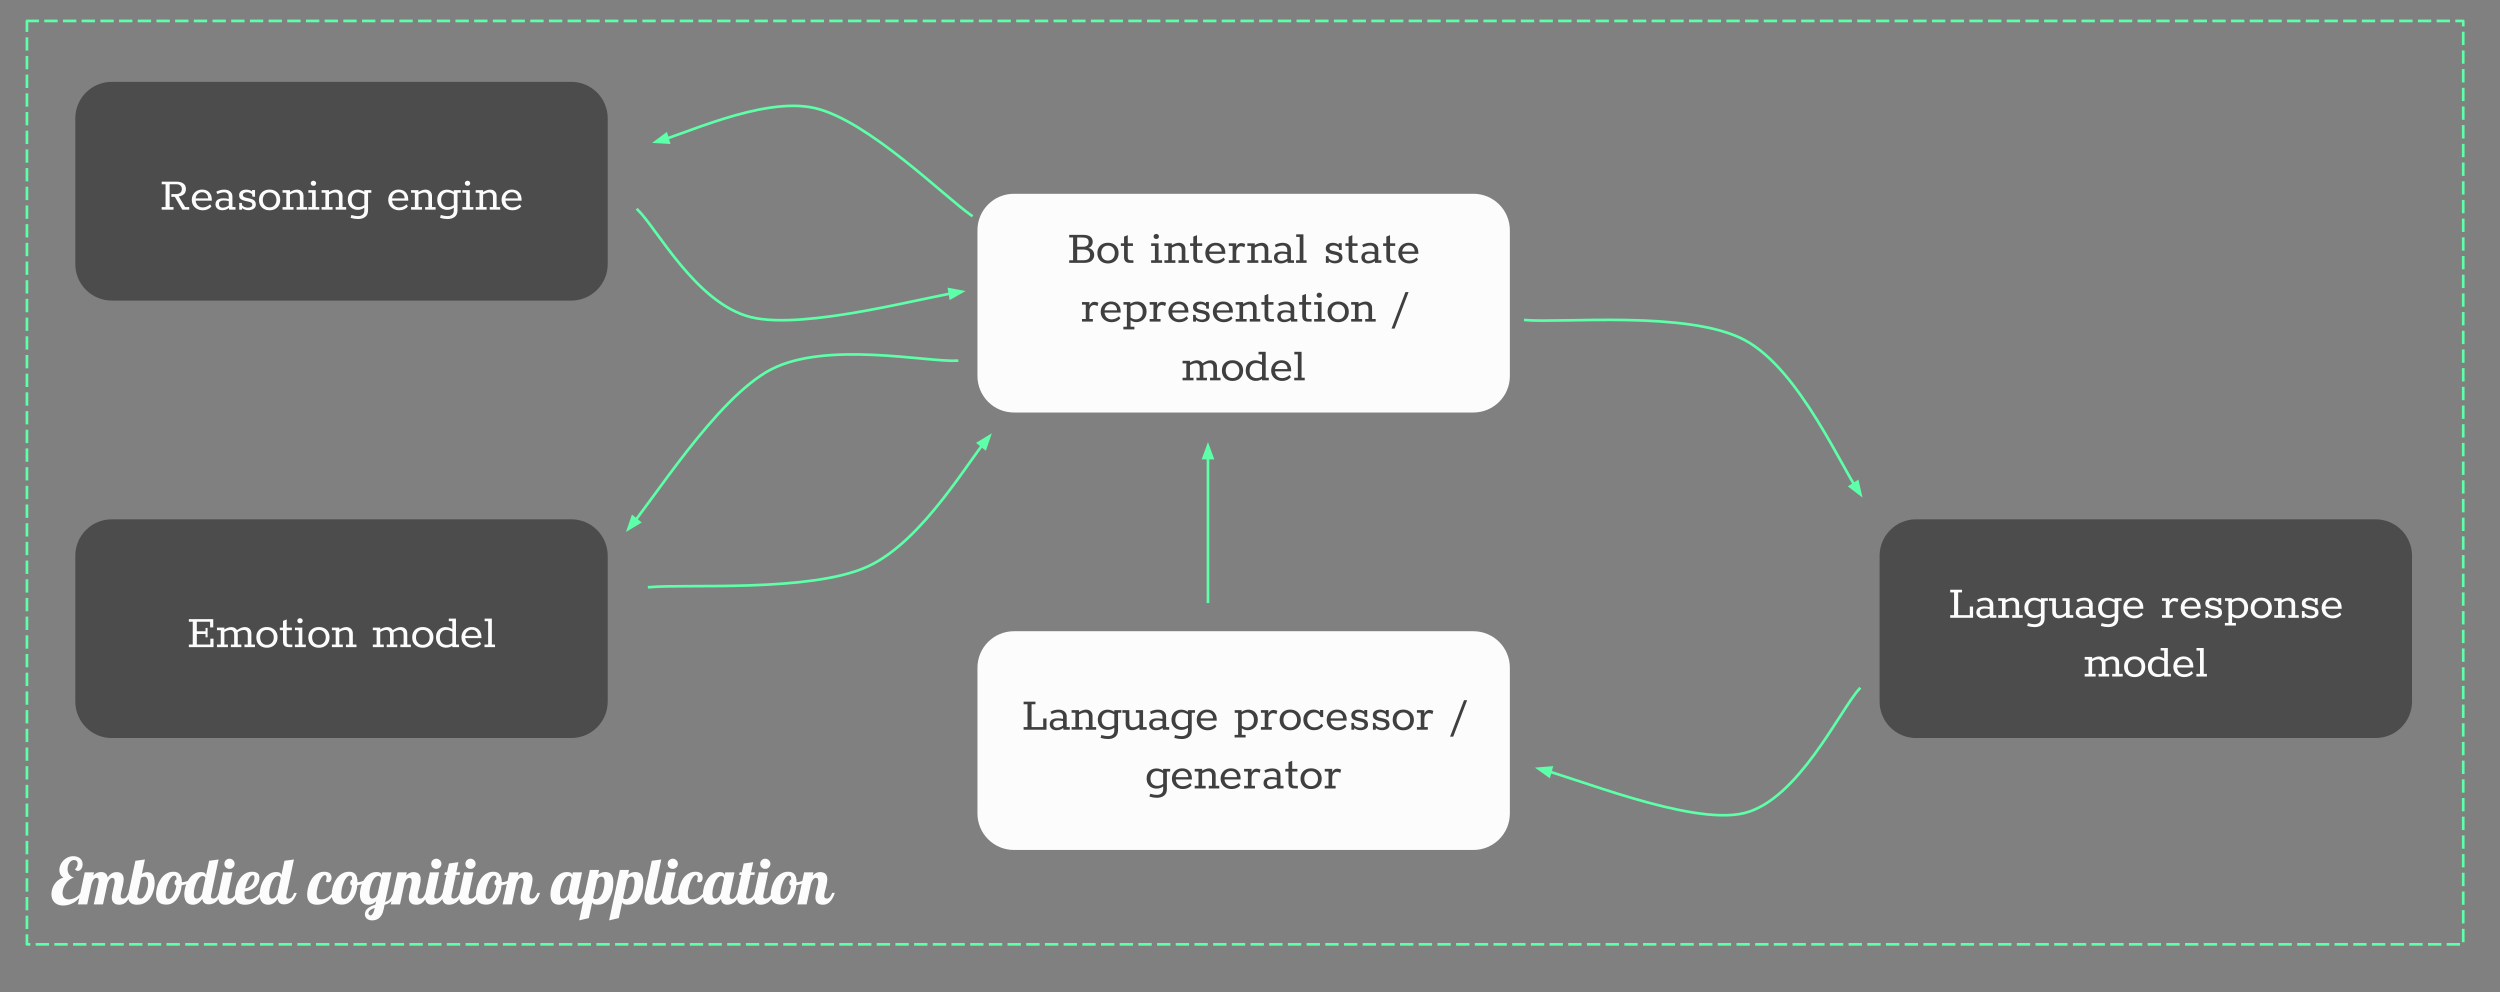 <?xml version="1.0" standalone="yes"?>

<svg version="1.1" viewBox="0.0 0.0 936.331 371.577" fill="none" stroke="none" stroke-linecap="square" stroke-miterlimit="10" xmlns="http://www.w3.org/2000/svg" xmlns:xlink="http://www.w3.org/1999/xlink"><rect x="0.0" y="0.0" width="936.331" height="371.577" fill="#808080" stroke="none"/><clipPath id="p.0"><path d="m0 0l936.331 0l0 371.577l-936.331 0l0 -371.577z" clip-rule="nonzero"></path></clipPath><g clip-path="url(#p.0)"><path fill="#000000" fill-opacity="0.0" d="m0 0l936.331 0l0 371.577l-936.331 0z" fill-rule="evenodd"></path><path fill="#000000" fill-opacity="0.0" d="m10.089 7.85l912.472 0l0 345.827l-912.472 0z" fill-rule="evenodd"></path><path stroke="#5effa9" stroke-width="1.0" stroke-linejoin="round" stroke-linecap="butt" stroke-dasharray="4.0,3.0" d="m10.089 7.85l912.472 0l0 345.827l-912.472 0z" fill-rule="evenodd"></path><path fill="#fcfcfc" d="m30.699 334.639q-0.469 1.047 -1.219 1.891q-0.75 0.828 -1.688 1.422q-0.922 0.578 -1.984 0.891q-1.047 0.312 -2.141 0.312q-1.156 0 -2.0 -0.359q-0.828 -0.344 -1.359 -0.922q-0.531 -0.594 -0.797 -1.344q-0.25 -0.766 -0.25 -1.609q0 -0.953 0.297 -1.938q0.312 -0.984 0.875 -1.844q0.562 -0.859 1.391 -1.5q0.828 -0.656 1.875 -0.938q-0.781 -0.562 -1.125 -1.312q-0.344 -0.75 -0.344 -1.562q0 -0.922 0.391 -1.844q0.391 -0.922 1.094 -1.656q0.703 -0.75 1.656 -1.203q0.969 -0.453 2.125 -0.453q0.719 0 1.344 0.203q0.625 0.188 1.094 0.562q0.469 0.375 0.734 0.938q0.266 0.562 0.266 1.297q0 0.531 -0.141 1.0q-0.141 0.453 -0.391 0.797q-0.25 0.328 -0.578 0.516q-0.312 0.188 -0.672 0.188q-0.656 0 -1.125 -0.656q0.203 -0.062 0.391 -0.281q0.203 -0.234 0.344 -0.516q0.156 -0.297 0.234 -0.641q0.078 -0.344 0.078 -0.656q0 -0.359 -0.125 -0.609q-0.109 -0.266 -0.297 -0.422q-0.172 -0.156 -0.422 -0.219q-0.234 -0.078 -0.484 -0.078q-0.531 0 -0.984 0.297q-0.453 0.281 -0.781 0.766q-0.312 0.469 -0.5 1.078q-0.172 0.609 -0.172 1.234q0 0.531 0.125 1.047q0.141 0.5 0.422 0.922q0.297 0.422 0.766 0.75q0.469 0.328 1.109 0.5q-0.641 0.141 -1.219 0.469q-0.562 0.328 -1.047 0.781q-0.469 0.453 -0.844 1.0q-0.375 0.547 -0.641 1.141q-0.266 0.594 -0.406 1.188q-0.141 0.594 -0.141 1.156q0 0.5 0.125 0.953q0.141 0.438 0.406 0.766q0.266 0.328 0.703 0.516q0.438 0.188 1.047 0.188q0.547 0 1.188 -0.156q0.641 -0.156 1.25 -0.453q0.609 -0.312 1.125 -0.766q0.531 -0.469 0.875 -1.078l0.547 0.25zm18.469 -0.219q-0.516 1.469 -1.094 2.359q-0.578 0.875 -1.172 1.344q-0.594 0.453 -1.156 0.594q-0.562 0.141 -1.047 0.141q-0.797 0 -1.344 -0.219q-0.531 -0.234 -0.859 -0.609q-0.328 -0.391 -0.484 -0.875q-0.141 -0.484 -0.141 -1.0q0 -0.609 0.172 -1.422q0.172 -0.828 0.359 -1.672q0.203 -0.859 0.375 -1.656q0.172 -0.797 0.172 -1.375q0 -1.234 -0.859 -1.234q-0.328 0 -0.609 0.188q-0.281 0.172 -0.516 0.469q-0.234 0.297 -0.422 0.703q-0.188 0.406 -0.328 0.859l-1.641 7.703l-3.453 0l1.766 -8.281q0.062 -0.281 0.062 -0.609q0 -0.203 -0.031 -0.391q-0.031 -0.188 -0.125 -0.328q-0.094 -0.156 -0.234 -0.234q-0.125 -0.094 -0.328 -0.094q-0.359 0 -0.656 0.172q-0.297 0.172 -0.547 0.484q-0.234 0.297 -0.422 0.719q-0.188 0.406 -0.328 0.859l-1.625 7.703l-3.469 0l2.547 -12.0l3.469 0l-0.266 1.234q0.391 -0.422 0.766 -0.688q0.391 -0.266 0.766 -0.406q0.375 -0.156 0.719 -0.203q0.359 -0.062 0.688 -0.062q0.469 0 0.875 0.125q0.406 0.109 0.719 0.359q0.328 0.234 0.547 0.625q0.219 0.391 0.312 0.953q0.438 -0.656 0.891 -1.062q0.453 -0.406 0.891 -0.609q0.438 -0.219 0.828 -0.281q0.406 -0.078 0.734 -0.078q0.578 0 1.062 0.156q0.484 0.141 0.844 0.469q0.359 0.328 0.547 0.844q0.203 0.516 0.203 1.234q0 0.484 -0.094 1.047q-0.078 0.547 -0.203 1.125q-0.125 0.578 -0.281 1.156q-0.141 0.578 -0.266 1.109q-0.125 0.516 -0.219 0.969q-0.078 0.453 -0.078 0.797q0 0.438 0.203 0.719q0.203 0.281 0.75 0.281q0.391 0 0.672 -0.141q0.297 -0.156 0.531 -0.438q0.234 -0.281 0.422 -0.672q0.203 -0.391 0.391 -0.859l1.016 0zm1.547 -12.031l3.562 -0.484l-1.156 5.406q0.359 -0.219 0.641 -0.344q0.297 -0.141 0.531 -0.203q0.234 -0.078 0.422 -0.094q0.203 -0.031 0.375 -0.031q0.641 0 1.156 0.219q0.516 0.203 0.891 0.703q0.375 0.484 0.578 1.266q0.219 0.781 0.219 1.922q0 0.703 -0.141 1.578q-0.141 0.875 -0.453 1.781q-0.297 0.891 -0.797 1.75q-0.5 0.859 -1.234 1.531q-0.719 0.656 -1.703 1.062q-0.984 0.406 -2.266 0.406q-1.656 0 -2.516 -0.812q-0.844 -0.812 -0.844 -2.266q0 -0.328 0.047 -0.672q0.031 -0.359 0.125 -0.688l2.562 -12.031zm0.781 12.484q-0.078 0.297 -0.078 0.547q0 1.109 1.266 1.109q0.391 0 0.75 -0.25q0.375 -0.266 0.672 -0.703q0.312 -0.453 0.562 -1.031q0.266 -0.594 0.453 -1.25q0.188 -0.656 0.281 -1.328q0.094 -0.688 0.094 -1.312q0 -0.438 -0.078 -0.844q-0.062 -0.422 -0.234 -0.75q-0.156 -0.328 -0.391 -0.516q-0.234 -0.203 -0.562 -0.203q-0.141 0 -0.344 0.016q-0.188 0.016 -0.406 0.078q-0.203 0.047 -0.391 0.141q-0.172 0.078 -0.281 0.203l-1.312 6.094zm20.793 -5.281q-0.703 0.75 -1.812 1.266q-1.109 0.516 -2.438 0.734q-0.141 1.656 -0.641 3.0q-0.5 1.328 -1.266 2.266q-0.75 0.938 -1.734 1.453q-0.984 0.5 -2.094 0.5q-0.828 0 -1.547 -0.203q-0.703 -0.203 -1.219 -0.656q-0.5 -0.453 -0.781 -1.172q-0.297 -0.719 -0.297 -1.75q0 -0.703 0.156 -1.594q0.141 -0.906 0.453 -1.859q0.328 -0.953 0.844 -1.859q0.516 -0.906 1.234 -1.609q0.734 -0.719 1.688 -1.156q0.969 -0.453 2.203 -0.453q3.078 0 3.078 3.844l0 0.016q0.062 0.031 0.109 0.031q0.062 0 0.156 0q0.422 0 0.906 -0.125q0.484 -0.125 0.969 -0.328q0.5 -0.203 0.969 -0.453q0.469 -0.266 0.859 -0.547l0.203 0.656zm-6.234 2.062q-0.375 -0.094 -0.516 -0.359q-0.141 -0.281 -0.141 -0.641q0 -0.5 0.203 -0.828q0.219 -0.328 0.547 -0.469q-0.016 -0.391 -0.078 -0.656q-0.062 -0.266 -0.172 -0.438q-0.094 -0.172 -0.25 -0.234q-0.156 -0.078 -0.406 -0.078q-0.438 0 -0.844 0.344q-0.391 0.328 -0.75 0.891q-0.359 0.547 -0.656 1.25q-0.297 0.703 -0.516 1.453q-0.203 0.75 -0.328 1.484q-0.109 0.734 -0.109 1.328q0 0.609 0.062 0.984q0.062 0.375 0.203 0.594q0.156 0.203 0.391 0.297q0.234 0.078 0.578 0.078q0.438 0 0.875 -0.391q0.438 -0.391 0.812 -1.047q0.375 -0.672 0.656 -1.578q0.297 -0.922 0.438 -1.984zm16.895 2.766q-0.344 0.969 -0.75 1.672q-0.391 0.703 -0.828 1.188q-0.422 0.469 -0.875 0.75q-0.438 0.281 -0.859 0.438q-0.422 0.156 -0.812 0.203q-0.375 0.047 -0.688 0.047q-1.0 0 -1.609 -0.516q-0.609 -0.531 -0.75 -1.547q-0.266 0.406 -0.625 0.797q-0.344 0.391 -0.781 0.703q-0.438 0.312 -0.984 0.516q-0.531 0.188 -1.156 0.188q-0.625 0 -1.203 -0.203q-0.578 -0.203 -1.031 -0.656q-0.438 -0.453 -0.703 -1.188q-0.266 -0.75 -0.266 -1.812q0 -0.812 0.172 -1.75q0.156 -0.938 0.484 -1.875q0.344 -0.938 0.859 -1.797q0.516 -0.875 1.188 -1.531q0.688 -0.656 1.547 -1.047q0.875 -0.406 1.922 -0.406q1.016 0 1.484 0.359q0.469 0.344 0.469 0.859l0 0.094l1.172 -5.516l3.547 -0.484l-2.75 12.969q-0.062 0.203 -0.094 0.391q-0.016 0.188 -0.016 0.375q0 0.516 0.234 0.703q0.25 0.188 0.75 0.188q0.344 0 0.641 -0.156q0.312 -0.156 0.547 -0.438q0.234 -0.281 0.422 -0.672q0.188 -0.391 0.328 -0.844l1.016 0zm-7.203 0l1.172 -5.5q-0.016 -0.109 -0.078 -0.25q-0.047 -0.141 -0.156 -0.266q-0.094 -0.141 -0.281 -0.219q-0.188 -0.094 -0.469 -0.094q-0.5 0 -0.953 0.328q-0.453 0.328 -0.828 0.875q-0.375 0.531 -0.672 1.234q-0.281 0.688 -0.484 1.422q-0.203 0.734 -0.312 1.438q-0.109 0.703 -0.109 1.266q0 0.703 0.125 1.078q0.141 0.375 0.312 0.562q0.188 0.172 0.391 0.203q0.219 0.031 0.375 0.031q0.25 0 0.547 -0.109q0.297 -0.125 0.578 -0.375q0.281 -0.25 0.5 -0.625q0.234 -0.375 0.344 -0.875l0 -0.125zm12.129 -10.891q0 0.391 -0.156 0.75q-0.156 0.344 -0.422 0.594q-0.266 0.25 -0.609 0.406q-0.344 0.141 -0.734 0.141q-0.406 0 -0.75 -0.141q-0.344 -0.156 -0.609 -0.406q-0.25 -0.25 -0.406 -0.594q-0.141 -0.359 -0.141 -0.75q0 -0.406 0.141 -0.75q0.156 -0.344 0.406 -0.609q0.266 -0.266 0.609 -0.406q0.344 -0.156 0.75 -0.156q0.391 0 0.734 0.156q0.344 0.141 0.609 0.406q0.266 0.266 0.422 0.609q0.156 0.344 0.156 0.75zm1.484 10.891q-0.344 0.969 -0.766 1.688q-0.406 0.703 -0.859 1.203q-0.453 0.484 -0.938 0.797q-0.469 0.297 -0.922 0.469q-0.438 0.172 -0.844 0.219q-0.391 0.062 -0.719 0.062q-0.531 0 -1.0 -0.156q-0.469 -0.172 -0.812 -0.516q-0.344 -0.359 -0.547 -0.891q-0.203 -0.547 -0.203 -1.312q0 -0.328 0.047 -0.719q0.047 -0.391 0.141 -0.844l1.625 -7.703l3.469 0l-1.734 8.156q-0.047 0.203 -0.078 0.391q-0.016 0.188 -0.016 0.375q0 0.516 0.234 0.703q0.234 0.188 0.75 0.188q0.344 0 0.672 -0.156q0.344 -0.156 0.625 -0.438q0.281 -0.281 0.5 -0.672q0.219 -0.391 0.359 -0.844l1.016 0zm9.02 0q-0.5 0.844 -1.156 1.641q-0.641 0.797 -1.469 1.422q-0.812 0.609 -1.797 1.0q-0.984 0.375 -2.172 0.375q-0.859 0 -1.547 -0.219q-0.688 -0.219 -1.188 -0.672q-0.484 -0.453 -0.75 -1.172q-0.266 -0.734 -0.266 -1.75q0 -0.688 0.141 -1.594q0.141 -0.906 0.438 -1.844q0.312 -0.953 0.812 -1.859q0.5 -0.922 1.219 -1.641q0.719 -0.719 1.672 -1.156q0.969 -0.453 2.203 -0.453q0.797 0 1.312 0.203q0.516 0.188 0.812 0.516q0.297 0.312 0.406 0.734q0.109 0.406 0.109 0.844q0 1.047 -0.453 1.953q-0.453 0.891 -1.234 1.562q-0.766 0.656 -1.766 1.078q-0.984 0.406 -2.062 0.469q-0.031 0.281 -0.047 0.516q-0.016 0.234 -0.016 0.453q0 0.609 0.109 1.0q0.109 0.391 0.328 0.625q0.219 0.219 0.531 0.312q0.328 0.078 0.766 0.078q0.719 0 1.297 -0.188q0.578 -0.188 1.078 -0.516q0.516 -0.328 0.953 -0.766q0.453 -0.453 0.922 -0.953l0.812 0zm-6.547 -1.703q0.672 -0.047 1.297 -0.391q0.641 -0.344 1.125 -0.875q0.484 -0.547 0.766 -1.25q0.297 -0.703 0.297 -1.453q0 -0.438 -0.141 -0.703q-0.125 -0.281 -0.469 -0.281q-0.453 0 -0.891 0.453q-0.438 0.438 -0.828 1.141q-0.391 0.703 -0.688 1.594q-0.297 0.875 -0.469 1.766zm19.336 1.703q-0.344 0.969 -0.75 1.672q-0.391 0.703 -0.828 1.188q-0.422 0.469 -0.875 0.75q-0.438 0.281 -0.859 0.438q-0.422 0.156 -0.812 0.203q-0.375 0.047 -0.688 0.047q-1.0 0 -1.609 -0.516q-0.609 -0.531 -0.75 -1.547q-0.266 0.406 -0.625 0.797q-0.344 0.391 -0.781 0.703q-0.438 0.312 -0.984 0.516q-0.531 0.188 -1.156 0.188q-0.625 0 -1.203 -0.203q-0.578 -0.203 -1.031 -0.656q-0.438 -0.453 -0.703 -1.188q-0.266 -0.75 -0.266 -1.812q0 -0.812 0.172 -1.75q0.156 -0.938 0.484 -1.875q0.344 -0.938 0.859 -1.797q0.516 -0.875 1.188 -1.531q0.688 -0.656 1.547 -1.047q0.875 -0.406 1.922 -0.406q1.016 0 1.484 0.359q0.469 0.344 0.469 0.859l0 0.094l1.172 -5.516l3.547 -0.484l-2.75 12.969q-0.062 0.203 -0.094 0.391q-0.016 0.188 -0.016 0.375q0 0.516 0.234 0.703q0.25 0.188 0.75 0.188q0.344 0 0.641 -0.156q0.312 -0.156 0.547 -0.438q0.234 -0.281 0.422 -0.672q0.188 -0.391 0.328 -0.844l1.016 0zm-7.203 0l1.172 -5.5q-0.016 -0.109 -0.078 -0.25q-0.047 -0.141 -0.156 -0.266q-0.094 -0.141 -0.281 -0.219q-0.188 -0.094 -0.469 -0.094q-0.5 0 -0.953 0.328q-0.453 0.328 -0.828 0.875q-0.375 0.531 -0.672 1.234q-0.281 0.688 -0.484 1.422q-0.203 0.734 -0.312 1.438q-0.109 0.703 -0.109 1.266q0 0.703 0.125 1.078q0.141 0.375 0.312 0.562q0.188 0.172 0.391 0.203q0.219 0.031 0.375 0.031q0.25 0 0.547 -0.109q0.297 -0.125 0.578 -0.375q0.281 -0.25 0.5 -0.625q0.234 -0.375 0.344 -0.875l0 -0.125zm21.426 0q-0.5 0.844 -1.156 1.641q-0.641 0.797 -1.469 1.422q-0.812 0.609 -1.797 1.0q-0.984 0.375 -2.172 0.375q-0.859 0 -1.547 -0.219q-0.688 -0.219 -1.188 -0.672q-0.484 -0.453 -0.75 -1.172q-0.266 -0.734 -0.266 -1.75q0 -0.688 0.141 -1.594q0.141 -0.906 0.453 -1.859q0.312 -0.953 0.797 -1.859q0.5 -0.922 1.219 -1.625q0.734 -0.719 1.672 -1.156q0.953 -0.453 2.172 -0.453q0.797 0 1.312 0.203q0.516 0.188 0.812 0.5q0.312 0.312 0.422 0.719q0.125 0.391 0.125 0.781q0 0.453 -0.109 0.781q-0.094 0.312 -0.266 0.547q-0.172 0.219 -0.406 0.328q-0.234 0.094 -0.5 0.094q-0.406 0 -0.844 -0.281q0.297 -0.766 0.297 -1.422q0 -0.438 -0.172 -0.703q-0.156 -0.281 -0.5 -0.281q-0.375 0 -0.75 0.344q-0.375 0.344 -0.719 0.906q-0.344 0.562 -0.641 1.297q-0.281 0.719 -0.5 1.5q-0.219 0.781 -0.344 1.562q-0.125 0.781 -0.125 1.453q0 0.609 0.109 1.0q0.109 0.391 0.328 0.625q0.219 0.219 0.531 0.312q0.328 0.078 0.766 0.078q0.719 0 1.297 -0.188q0.578 -0.188 1.078 -0.516q0.516 -0.328 0.953 -0.766q0.453 -0.453 0.922 -0.953l0.812 0zm12.664 -4.828q-0.703 0.75 -1.812 1.266q-1.109 0.516 -2.438 0.734q-0.141 1.656 -0.641 3.0q-0.5 1.328 -1.266 2.266q-0.75 0.938 -1.734 1.453q-0.984 0.5 -2.094 0.5q-0.828 0 -1.547 -0.203q-0.703 -0.203 -1.219 -0.656q-0.5 -0.453 -0.781 -1.172q-0.297 -0.719 -0.297 -1.75q0 -0.703 0.156 -1.594q0.141 -0.906 0.453 -1.859q0.328 -0.953 0.844 -1.859q0.516 -0.906 1.234 -1.609q0.734 -0.719 1.687 -1.156q0.969 -0.453 2.203 -0.453q3.078 0 3.078 3.844l0 0.016q0.062 0.031 0.109 0.031q0.062 0 0.156 0q0.422 0 0.906 -0.125q0.484 -0.125 0.969 -0.328q0.5 -0.203 0.969 -0.453q0.469 -0.266 0.859 -0.547l0.203 0.656zm-6.234 2.062q-0.375 -0.094 -0.516 -0.359q-0.141 -0.281 -0.141 -0.641q0 -0.5 0.203 -0.828q0.219 -0.328 0.547 -0.469q-0.016 -0.391 -0.078 -0.656q-0.062 -0.266 -0.172 -0.438q-0.094 -0.172 -0.25 -0.234q-0.156 -0.078 -0.406 -0.078q-0.438 0 -0.844 0.344q-0.391 0.328 -0.75 0.891q-0.359 0.547 -0.656 1.25q-0.297 0.703 -0.516 1.453q-0.203 0.75 -0.328 1.484q-0.109 0.734 -0.109 1.328q0 0.609 0.062 0.984q0.062 0.375 0.203 0.594q0.156 0.203 0.391 0.297q0.234 0.078 0.578 0.078q0.438 0 0.875 -0.391q0.438 -0.391 0.812 -1.047q0.375 -0.672 0.656 -1.578q0.297 -0.922 0.438 -1.984zm11.848 8.984q-0.25 1.297 -0.734 2.094q-0.484 0.797 -1.094 1.234q-0.594 0.453 -1.25 0.594q-0.641 0.156 -1.234 0.156q-0.562 0 -1.047 -0.156q-0.484 -0.141 -0.844 -0.422q-0.359 -0.281 -0.578 -0.734q-0.219 -0.438 -0.219 -1.016q0 -0.75 0.359 -1.328q0.359 -0.578 0.922 -1.0q0.562 -0.422 1.25 -0.734q0.703 -0.297 1.375 -0.516l0.297 -1.266q-0.531 0.562 -1.234 0.938q-0.703 0.375 -1.641 0.375q-0.625 0 -1.203 -0.203q-0.578 -0.203 -1.031 -0.656q-0.438 -0.453 -0.703 -1.188q-0.266 -0.75 -0.266 -1.812q0 -0.812 0.172 -1.75q0.156 -0.938 0.484 -1.875q0.344 -0.938 0.859 -1.797q0.516 -0.875 1.188 -1.531q0.688 -0.656 1.547 -1.047q0.875 -0.406 1.922 -0.406q1.016 0 1.484 0.359q0.469 0.344 0.469 0.859l0 0.141l0.25 -1.234l3.453 0l-2.375 11.125q0.547 -0.188 0.984 -0.438q0.453 -0.266 0.828 -0.672q0.375 -0.406 0.672 -0.969q0.297 -0.562 0.547 -1.344l1.0 0q-0.359 1.188 -0.859 1.984q-0.5 0.797 -1.062 1.312q-0.562 0.5 -1.156 0.781q-0.594 0.266 -1.156 0.406l-0.375 1.734zm-0.984 -11.656q0 -0.109 -0.047 -0.266q-0.047 -0.156 -0.156 -0.297q-0.109 -0.141 -0.297 -0.234q-0.188 -0.094 -0.484 -0.094q-0.5 0 -0.953 0.328q-0.453 0.328 -0.828 0.875q-0.375 0.531 -0.672 1.234q-0.281 0.688 -0.484 1.422q-0.203 0.734 -0.312 1.438q-0.109 0.703 -0.109 1.266q0 0.703 0.125 1.078q0.141 0.375 0.312 0.562q0.188 0.172 0.391 0.203q0.219 0.031 0.375 0.031q0.25 0 0.531 -0.109q0.281 -0.125 0.547 -0.359q0.281 -0.234 0.5 -0.578q0.234 -0.359 0.344 -0.828l1.219 -5.672zm-2.344 11.031q-0.469 0.188 -0.891 0.391q-0.422 0.203 -0.75 0.438q-0.328 0.25 -0.516 0.547q-0.188 0.312 -0.188 0.672q0 0.125 0.047 0.266q0.047 0.141 0.141 0.25q0.094 0.125 0.25 0.188q0.156 0.078 0.359 0.078q0.375 0 0.766 -0.531q0.406 -0.516 0.641 -1.594l0.141 -0.703zm20.055 -5.594q-0.5 1.469 -1.078 2.359q-0.578 0.875 -1.172 1.344q-0.594 0.453 -1.172 0.594q-0.562 0.141 -1.047 0.141q-0.797 0 -1.344 -0.219q-0.531 -0.234 -0.859 -0.609q-0.328 -0.391 -0.469 -0.875q-0.141 -0.484 -0.141 -1.0q0 -0.609 0.156 -1.422q0.172 -0.828 0.375 -1.672q0.203 -0.859 0.375 -1.656q0.172 -0.797 0.172 -1.375q0 -1.234 -0.875 -1.234q-0.328 0 -0.609 0.188q-0.281 0.172 -0.516 0.469q-0.234 0.297 -0.422 0.703q-0.188 0.406 -0.328 0.859l-1.625 7.703l-3.469 0l2.547 -12.0l3.469 0l-0.266 1.234q0.391 -0.422 0.766 -0.688q0.391 -0.266 0.75 -0.406q0.359 -0.141 0.672 -0.188q0.328 -0.047 0.609 -0.047q0.578 0 1.062 0.156q0.5 0.141 0.859 0.469q0.359 0.328 0.547 0.844q0.203 0.516 0.203 1.234q0 0.484 -0.094 1.047q-0.078 0.547 -0.203 1.125q-0.125 0.578 -0.281 1.156q-0.141 0.578 -0.281 1.109q-0.125 0.516 -0.219 0.969q-0.078 0.453 -0.078 0.797q0 0.438 0.203 0.719q0.203 0.281 0.766 0.281q0.375 0 0.672 -0.141q0.297 -0.156 0.531 -0.438q0.234 -0.281 0.422 -0.672q0.203 -0.391 0.391 -0.859l1.0 0zm4.93 -10.891q0 0.391 -0.156 0.75q-0.156 0.344 -0.422 0.594q-0.266 0.25 -0.609 0.406q-0.344 0.141 -0.734 0.141q-0.406 0 -0.75 -0.141q-0.344 -0.156 -0.609 -0.406q-0.25 -0.25 -0.406 -0.594q-0.141 -0.359 -0.141 -0.75q0 -0.406 0.141 -0.75q0.156 -0.344 0.406 -0.609q0.266 -0.266 0.609 -0.406q0.344 -0.156 0.75 -0.156q0.391 0 0.734 0.156q0.344 0.141 0.609 0.406q0.266 0.266 0.422 0.609q0.156 0.344 0.156 0.75zm1.484 10.891q-0.344 0.969 -0.766 1.688q-0.406 0.703 -0.859 1.203q-0.453 0.484 -0.938 0.797q-0.469 0.297 -0.922 0.469q-0.438 0.172 -0.844 0.219q-0.391 0.062 -0.719 0.062q-0.531 0 -1.0 -0.156q-0.469 -0.172 -0.812 -0.516q-0.344 -0.359 -0.547 -0.891q-0.203 -0.547 -0.203 -1.312q0 -0.328 0.047 -0.719q0.047 -0.391 0.141 -0.844l1.625 -7.703l3.469 0l-1.734 8.156q-0.047 0.203 -0.078 0.391q-0.016 0.188 -0.016 0.375q0 0.516 0.234 0.703q0.234 0.188 0.75 0.188q0.344 0 0.672 -0.156q0.344 -0.156 0.625 -0.438q0.281 -0.281 0.5 -0.672q0.219 -0.391 0.359 -0.844l1.016 0zm6.41 0q-0.344 0.969 -0.766 1.688q-0.406 0.703 -0.859 1.203q-0.453 0.484 -0.938 0.797q-0.469 0.297 -0.922 0.469q-0.438 0.172 -0.844 0.219q-0.391 0.062 -0.719 0.062q-0.531 0 -1.0 -0.156q-0.469 -0.172 -0.812 -0.516q-0.344 -0.359 -0.547 -0.891q-0.203 -0.547 -0.203 -1.312q0 -0.328 0.047 -0.719q0.047 -0.391 0.141 -0.844l1.438 -6.75l-0.797 0l0.203 -0.953l0.781 0l0.734 -3.312l3.547 -0.484l-0.812 3.797l1.438 0l-0.188 0.953l-1.438 0l-1.547 7.203q-0.047 0.203 -0.078 0.391q-0.016 0.188 -0.016 0.375q0 0.516 0.234 0.703q0.234 0.188 0.75 0.188q0.344 0 0.672 -0.156q0.344 -0.156 0.625 -0.438q0.281 -0.281 0.5 -0.672q0.219 -0.391 0.359 -0.844l1.016 0zm4.926 -10.891q0 0.391 -0.156 0.75q-0.156 0.344 -0.422 0.594q-0.266 0.25 -0.609 0.406q-0.344 0.141 -0.734 0.141q-0.406 0 -0.75 -0.141q-0.344 -0.156 -0.609 -0.406q-0.25 -0.25 -0.406 -0.594q-0.141 -0.359 -0.141 -0.75q0 -0.406 0.141 -0.75q0.156 -0.344 0.406 -0.609q0.266 -0.266 0.609 -0.406q0.344 -0.156 0.75 -0.156q0.391 0 0.734 0.156q0.344 0.141 0.609 0.406q0.266 0.266 0.422 0.609q0.156 0.344 0.156 0.75zm1.484 10.891q-0.344 0.969 -0.766 1.688q-0.406 0.703 -0.859 1.203q-0.453 0.484 -0.938 0.797q-0.469 0.297 -0.922 0.469q-0.438 0.172 -0.844 0.219q-0.391 0.062 -0.719 0.062q-0.531 0 -1.0 -0.156q-0.469 -0.172 -0.812 -0.516q-0.344 -0.359 -0.547 -0.891q-0.203 -0.547 -0.203 -1.312q0 -0.328 0.047 -0.719q0.047 -0.391 0.141 -0.844l1.625 -7.703l3.469 0l-1.734 8.156q-0.047 0.203 -0.078 0.391q-0.016 0.188 -0.016 0.375q0 0.516 0.234 0.703q0.234 0.188 0.75 0.188q0.344 0 0.672 -0.156q0.344 -0.156 0.625 -0.438q0.281 -0.281 0.5 -0.672q0.219 -0.391 0.359 -0.844l1.016 0zm12.473 -4.828q-0.703 0.75 -1.812 1.266q-1.109 0.516 -2.438 0.734q-0.141 1.656 -0.641 3.0q-0.5 1.328 -1.266 2.266q-0.75 0.938 -1.734 1.453q-0.984 0.5 -2.094 0.5q-0.828 0 -1.547 -0.203q-0.703 -0.203 -1.219 -0.656q-0.5 -0.453 -0.781 -1.172q-0.297 -0.719 -0.297 -1.75q0 -0.703 0.156 -1.594q0.141 -0.906 0.453 -1.859q0.328 -0.953 0.844 -1.859q0.516 -0.906 1.234 -1.609q0.734 -0.719 1.688 -1.156q0.969 -0.453 2.203 -0.453q3.078 0 3.078 3.844l0 0.016q0.062 0.031 0.109 0.031q0.062 0 0.156 0q0.422 0 0.906 -0.125q0.484 -0.125 0.969 -0.328q0.5 -0.203 0.969 -0.453q0.469 -0.266 0.859 -0.547l0.203 0.656zm-6.234 2.062q-0.375 -0.094 -0.516 -0.359q-0.141 -0.281 -0.141 -0.641q0 -0.5 0.203 -0.828q0.219 -0.328 0.547 -0.469q-0.016 -0.391 -0.078 -0.656q-0.062 -0.266 -0.172 -0.438q-0.094 -0.172 -0.25 -0.234q-0.156 -0.078 -0.406 -0.078q-0.438 0 -0.844 0.344q-0.391 0.328 -0.75 0.891q-0.359 0.547 -0.656 1.25q-0.297 0.703 -0.516 1.453q-0.203 0.75 -0.328 1.484q-0.109 0.734 -0.109 1.328q0 0.609 0.062 0.984q0.062 0.375 0.203 0.594q0.156 0.203 0.391 0.297q0.234 0.078 0.578 0.078q0.438 0 0.875 -0.391q0.438 -0.391 0.812 -1.047q0.375 -0.672 0.656 -1.578q0.297 -0.922 0.438 -1.984zm16.41 2.766q-0.5 1.469 -1.078 2.359q-0.578 0.875 -1.172 1.344q-0.594 0.453 -1.172 0.594q-0.562 0.141 -1.047 0.141q-0.797 0 -1.344 -0.219q-0.531 -0.234 -0.859 -0.609q-0.328 -0.391 -0.469 -0.875q-0.141 -0.484 -0.141 -1.0q0 -0.609 0.156 -1.422q0.172 -0.828 0.375 -1.672q0.203 -0.859 0.375 -1.656q0.172 -0.797 0.172 -1.375q0 -1.234 -0.875 -1.234q-0.328 0 -0.609 0.188q-0.281 0.172 -0.516 0.469q-0.234 0.297 -0.422 0.703q-0.188 0.406 -0.328 0.859l-1.625 7.703l-3.469 0l2.547 -12.0l3.469 0l-0.266 1.234q0.391 -0.422 0.766 -0.688q0.391 -0.266 0.75 -0.406q0.359 -0.141 0.672 -0.188q0.328 -0.047 0.609 -0.047q0.578 0 1.062 0.156q0.5 0.141 0.859 0.469q0.359 0.328 0.547 0.844q0.203 0.516 0.203 1.234q0 0.484 -0.094 1.047q-0.078 0.547 -0.203 1.125q-0.125 0.578 -0.281 1.156q-0.141 0.578 -0.281 1.109q-0.125 0.516 -0.219 0.969q-0.078 0.453 -0.078 0.797q0 0.438 0.203 0.719q0.203 0.281 0.766 0.281q0.375 0 0.672 -0.141q0.297 -0.156 0.531 -0.438q0.234 -0.281 0.422 -0.672q0.203 -0.391 0.391 -0.859l1.0 0zm17.82 0q-0.328 0.969 -0.734 1.688q-0.391 0.703 -0.828 1.203q-0.422 0.484 -0.875 0.797q-0.438 0.297 -0.859 0.469q-0.422 0.172 -0.812 0.219q-0.391 0.062 -0.703 0.062q-1.016 0 -1.625 -0.547q-0.594 -0.562 -0.734 -1.656q-0.281 0.406 -0.641 0.797q-0.344 0.391 -0.781 0.703q-0.438 0.312 -0.969 0.516q-0.531 0.188 -1.172 0.188q-0.625 0 -1.203 -0.203q-0.578 -0.203 -1.031 -0.656q-0.438 -0.453 -0.703 -1.188q-0.266 -0.75 -0.266 -1.812q0 -0.812 0.172 -1.75q0.156 -0.938 0.484 -1.875q0.344 -0.938 0.859 -1.797q0.516 -0.875 1.188 -1.531q0.688 -0.656 1.547 -1.047q0.875 -0.406 1.922 -0.406q1.016 0 1.484 0.359q0.469 0.344 0.469 0.859l0 0.188l0.25 -1.281l3.453 0l-1.719 8.156q-0.062 0.203 -0.094 0.391q-0.016 0.188 -0.016 0.375q0 1.031 0.984 1.031q0.359 0 0.656 -0.172q0.297 -0.188 0.547 -0.484q0.25 -0.312 0.438 -0.719q0.188 -0.422 0.312 -0.875l1.0 0zm-6.047 -5.422q0 -0.109 -0.047 -0.266q-0.047 -0.156 -0.156 -0.297q-0.109 -0.156 -0.297 -0.25q-0.188 -0.094 -0.484 -0.094q-0.5 0 -0.953 0.328q-0.453 0.328 -0.828 0.875q-0.375 0.531 -0.672 1.234q-0.281 0.688 -0.484 1.422q-0.203 0.734 -0.312 1.438q-0.109 0.703 -0.109 1.266q0 0.703 0.125 1.078q0.141 0.375 0.312 0.562q0.188 0.172 0.391 0.203q0.219 0.031 0.375 0.031q0.281 0 0.578 -0.125q0.297 -0.141 0.562 -0.406q0.281 -0.266 0.5 -0.656q0.234 -0.406 0.359 -0.922l1.141 -5.422zm2.855 15.719l4.016 -18.891l3.453 0l-0.375 1.797q0.516 -0.438 1.188 -0.734q0.688 -0.297 1.609 -0.297q0.609 0 1.141 0.203q0.547 0.188 0.938 0.625q0.391 0.438 0.609 1.172q0.234 0.719 0.234 1.797q0 0.797 -0.109 1.75q-0.109 0.938 -0.375 1.891q-0.266 0.938 -0.719 1.812q-0.438 0.875 -1.094 1.547q-0.656 0.656 -1.547 1.062q-0.891 0.406 -2.062 0.406q-0.453 0 -0.797 -0.078q-0.328 -0.062 -0.578 -0.172q-0.234 -0.125 -0.391 -0.281q-0.156 -0.156 -0.266 -0.328l-1.25 5.859l-3.625 0.859zm5.266 -8.5q0.062 0.203 0.281 0.375q0.219 0.172 0.625 0.172q0.641 0 1.125 -0.312q0.5 -0.328 0.875 -0.859q0.375 -0.531 0.625 -1.203q0.266 -0.688 0.422 -1.406q0.172 -0.719 0.234 -1.406q0.078 -0.703 0.078 -1.266q0 -0.688 -0.125 -1.078q-0.125 -0.406 -0.312 -0.609q-0.172 -0.203 -0.391 -0.25q-0.203 -0.047 -0.375 -0.047q-0.406 0 -0.859 0.297q-0.453 0.297 -0.797 0.875l-1.406 6.719zm5.961 8.5l4.016 -18.891l3.453 0l-0.375 1.797q0.516 -0.438 1.188 -0.734q0.688 -0.297 1.609 -0.297q0.609 0 1.141 0.203q0.547 0.188 0.938 0.625q0.391 0.438 0.609 1.172q0.234 0.719 0.234 1.797q0 0.797 -0.109 1.75q-0.109 0.938 -0.375 1.891q-0.266 0.938 -0.719 1.812q-0.438 0.875 -1.094 1.547q-0.656 0.656 -1.547 1.062q-0.891 0.406 -2.062 0.406q-0.453 0 -0.797 -0.078q-0.328 -0.062 -0.578 -0.172q-0.234 -0.125 -0.391 -0.281q-0.156 -0.156 -0.266 -0.328l-1.25 5.859l-3.625 0.859zm5.266 -8.5q0.062 0.203 0.281 0.375q0.219 0.172 0.625 0.172q0.641 0 1.125 -0.312q0.5 -0.328 0.875 -0.859q0.375 -0.531 0.625 -1.203q0.266 -0.688 0.422 -1.406q0.172 -0.719 0.234 -1.406q0.078 -0.703 0.078 -1.266q0 -0.688 -0.125 -1.078q-0.125 -0.406 -0.312 -0.609q-0.172 -0.203 -0.391 -0.25q-0.203 -0.047 -0.375 -0.047q-0.406 0 -0.859 0.297q-0.453 0.297 -0.797 0.875l-1.406 6.719zm15.57 -1.797q-0.344 0.969 -0.766 1.688q-0.406 0.703 -0.859 1.203q-0.453 0.484 -0.938 0.797q-0.469 0.297 -0.922 0.469q-0.438 0.172 -0.844 0.219q-0.391 0.062 -0.719 0.062q-0.531 0 -1.0 -0.156q-0.469 -0.172 -0.812 -0.516q-0.344 -0.359 -0.547 -0.891q-0.203 -0.547 -0.203 -1.312q0 -0.328 0.047 -0.719q0.047 -0.391 0.141 -0.844l2.562 -12.031l3.562 -0.484l-2.766 12.969q-0.047 0.203 -0.078 0.391q-0.016 0.188 -0.016 0.375q0 0.516 0.234 0.703q0.234 0.188 0.75 0.188q0.344 0 0.672 -0.156q0.344 -0.156 0.625 -0.438q0.281 -0.281 0.5 -0.672q0.219 -0.391 0.359 -0.844l1.016 0zm4.926 -10.891q0 0.391 -0.156 0.75q-0.156 0.344 -0.422 0.594q-0.266 0.25 -0.609 0.406q-0.344 0.141 -0.734 0.141q-0.406 0 -0.75 -0.141q-0.344 -0.156 -0.609 -0.406q-0.25 -0.25 -0.406 -0.594q-0.141 -0.359 -0.141 -0.75q0 -0.406 0.141 -0.75q0.156 -0.344 0.406 -0.609q0.266 -0.266 0.609 -0.406q0.344 -0.156 0.75 -0.156q0.391 0 0.734 0.156q0.344 0.141 0.609 0.406q0.266 0.266 0.422 0.609q0.156 0.344 0.156 0.75zm1.484 10.891q-0.344 0.969 -0.766 1.688q-0.406 0.703 -0.859 1.203q-0.453 0.484 -0.938 0.797q-0.469 0.297 -0.922 0.469q-0.438 0.172 -0.844 0.219q-0.391 0.062 -0.719 0.062q-0.531 0 -1.0 -0.156q-0.469 -0.172 -0.812 -0.516q-0.344 -0.359 -0.547 -0.891q-0.203 -0.547 -0.203 -1.312q0 -0.328 0.047 -0.719q0.047 -0.391 0.141 -0.844l1.625 -7.703l3.469 0l-1.734 8.156q-0.047 0.203 -0.078 0.391q-0.016 0.188 -0.016 0.375q0 0.516 0.234 0.703q0.234 0.188 0.75 0.188q0.344 0 0.672 -0.156q0.344 -0.156 0.625 -0.438q0.281 -0.281 0.5 -0.672q0.219 -0.391 0.359 -0.844l1.016 0zm9.02 0q-0.5 0.844 -1.156 1.641q-0.641 0.797 -1.469 1.422q-0.812 0.609 -1.797 1.0q-0.984 0.375 -2.172 0.375q-0.859 0 -1.547 -0.219q-0.688 -0.219 -1.188 -0.672q-0.484 -0.453 -0.75 -1.172q-0.266 -0.734 -0.266 -1.75q0 -0.688 0.141 -1.594q0.141 -0.906 0.453 -1.859q0.312 -0.953 0.797 -1.859q0.5 -0.922 1.219 -1.625q0.734 -0.719 1.672 -1.156q0.953 -0.453 2.172 -0.453q0.797 0 1.312 0.203q0.516 0.188 0.812 0.5q0.312 0.312 0.422 0.719q0.125 0.391 0.125 0.781q0 0.453 -0.109 0.781q-0.094 0.312 -0.266 0.547q-0.172 0.219 -0.406 0.328q-0.234 0.094 -0.5 0.094q-0.406 0 -0.844 -0.281q0.297 -0.766 0.297 -1.422q0 -0.438 -0.172 -0.703q-0.156 -0.281 -0.5 -0.281q-0.375 0 -0.75 0.344q-0.375 0.344 -0.719 0.906q-0.344 0.562 -0.641 1.297q-0.281 0.719 -0.5 1.5q-0.219 0.781 -0.344 1.562q-0.125 0.781 -0.125 1.453q0 0.609 0.109 1.0q0.109 0.391 0.328 0.625q0.219 0.219 0.531 0.312q0.328 0.078 0.766 0.078q0.719 0 1.297 -0.188q0.578 -0.188 1.078 -0.516q0.516 -0.328 0.953 -0.766q0.453 -0.453 0.922 -0.953l0.812 0zm12.805 0q-0.328 0.969 -0.734 1.688q-0.391 0.703 -0.828 1.203q-0.422 0.484 -0.875 0.797q-0.438 0.297 -0.859 0.469q-0.422 0.172 -0.812 0.219q-0.391 0.062 -0.703 0.062q-1.016 0 -1.625 -0.547q-0.594 -0.562 -0.734 -1.656q-0.281 0.406 -0.641 0.797q-0.344 0.391 -0.781 0.703q-0.438 0.312 -0.969 0.516q-0.531 0.188 -1.172 0.188q-0.625 0 -1.203 -0.203q-0.578 -0.203 -1.031 -0.656q-0.438 -0.453 -0.703 -1.188q-0.266 -0.75 -0.266 -1.812q0 -0.812 0.172 -1.75q0.156 -0.938 0.484 -1.875q0.344 -0.938 0.859 -1.797q0.516 -0.875 1.188 -1.531q0.688 -0.656 1.547 -1.047q0.875 -0.406 1.922 -0.406q1.016 0 1.484 0.359q0.469 0.344 0.469 0.859l0 0.188l0.25 -1.281l3.453 0l-1.719 8.156q-0.062 0.203 -0.094 0.391q-0.016 0.188 -0.016 0.375q0 1.031 0.984 1.031q0.359 0 0.656 -0.172q0.297 -0.188 0.547 -0.484q0.25 -0.312 0.438 -0.719q0.188 -0.422 0.312 -0.875l1.0 0zm-6.047 -5.422q0 -0.109 -0.047 -0.266q-0.047 -0.156 -0.156 -0.297q-0.109 -0.156 -0.297 -0.25q-0.188 -0.094 -0.484 -0.094q-0.5 0 -0.953 0.328q-0.453 0.328 -0.828 0.875q-0.375 0.531 -0.672 1.234q-0.281 0.688 -0.484 1.422q-0.203 0.734 -0.312 1.438q-0.109 0.703 -0.109 1.266q0 0.703 0.125 1.078q0.141 0.375 0.312 0.562q0.188 0.172 0.391 0.203q0.219 0.031 0.375 0.031q0.281 0 0.578 -0.125q0.297 -0.141 0.562 -0.406q0.281 -0.266 0.5 -0.656q0.234 -0.406 0.359 -0.922l1.141 -5.422zm12.465 5.422q-0.344 0.969 -0.766 1.688q-0.406 0.703 -0.859 1.203q-0.453 0.484 -0.938 0.797q-0.469 0.297 -0.922 0.469q-0.438 0.172 -0.844 0.219q-0.391 0.062 -0.719 0.062q-0.531 0 -1.0 -0.156q-0.469 -0.172 -0.812 -0.516q-0.344 -0.359 -0.547 -0.891q-0.203 -0.547 -0.203 -1.312q0 -0.328 0.047 -0.719q0.047 -0.391 0.141 -0.844l1.438 -6.75l-0.797 0l0.203 -0.953l0.781 0l0.734 -3.312l3.547 -0.484l-0.812 3.797l1.438 0l-0.188 0.953l-1.438 0l-1.547 7.203q-0.047 0.203 -0.078 0.391q-0.016 0.188 -0.016 0.375q0 0.516 0.234 0.703q0.234 0.188 0.75 0.188q0.344 0 0.672 -0.156q0.344 -0.156 0.625 -0.438q0.281 -0.281 0.5 -0.672q0.219 -0.391 0.359 -0.844l1.016 0zm4.926 -10.891q0 0.391 -0.156 0.75q-0.156 0.344 -0.422 0.594q-0.266 0.25 -0.609 0.406q-0.344 0.141 -0.734 0.141q-0.406 0 -0.75 -0.141q-0.344 -0.156 -0.609 -0.406q-0.25 -0.25 -0.406 -0.594q-0.141 -0.359 -0.141 -0.75q0 -0.406 0.141 -0.75q0.156 -0.344 0.406 -0.609q0.266 -0.266 0.609 -0.406q0.344 -0.156 0.75 -0.156q0.391 0 0.734 0.156q0.344 0.141 0.609 0.406q0.266 0.266 0.422 0.609q0.156 0.344 0.156 0.75zm1.484 10.891q-0.344 0.969 -0.766 1.688q-0.406 0.703 -0.859 1.203q-0.453 0.484 -0.938 0.797q-0.469 0.297 -0.922 0.469q-0.438 0.172 -0.844 0.219q-0.391 0.062 -0.719 0.062q-0.531 0 -1.0 -0.156q-0.469 -0.172 -0.812 -0.516q-0.344 -0.359 -0.547 -0.891q-0.203 -0.547 -0.203 -1.312q0 -0.328 0.047 -0.719q0.047 -0.391 0.141 -0.844l1.625 -7.703l3.469 0l-1.734 8.156q-0.047 0.203 -0.078 0.391q-0.016 0.188 -0.016 0.375q0 0.516 0.234 0.703q0.234 0.188 0.75 0.188q0.344 0 0.672 -0.156q0.344 -0.156 0.625 -0.438q0.281 -0.281 0.5 -0.672q0.219 -0.391 0.359 -0.844l1.016 0zm12.473 -4.828q-0.703 0.75 -1.812 1.266q-1.109 0.516 -2.438 0.734q-0.141 1.656 -0.641 3.0q-0.5 1.328 -1.266 2.266q-0.75 0.938 -1.734 1.453q-0.984 0.5 -2.094 0.5q-0.828 0 -1.547 -0.203q-0.703 -0.203 -1.219 -0.656q-0.5 -0.453 -0.781 -1.172q-0.297 -0.719 -0.297 -1.75q0 -0.703 0.156 -1.594q0.141 -0.906 0.453 -1.859q0.328 -0.953 0.844 -1.859q0.516 -0.906 1.234 -1.609q0.734 -0.719 1.688 -1.156q0.969 -0.453 2.203 -0.453q3.078 0 3.078 3.844l0 0.016q0.062 0.031 0.109 0.031q0.062 0 0.156 0q0.422 0 0.906 -0.125q0.484 -0.125 0.969 -0.328q0.5 -0.203 0.969 -0.453q0.469 -0.266 0.859 -0.547l0.203 0.656zm-6.234 2.062q-0.375 -0.094 -0.516 -0.359q-0.141 -0.281 -0.141 -0.641q0 -0.5 0.203 -0.828q0.219 -0.328 0.547 -0.469q-0.016 -0.391 -0.078 -0.656q-0.062 -0.266 -0.172 -0.438q-0.094 -0.172 -0.25 -0.234q-0.156 -0.078 -0.406 -0.078q-0.438 0 -0.844 0.344q-0.391 0.328 -0.75 0.891q-0.359 0.547 -0.656 1.25q-0.297 0.703 -0.516 1.453q-0.203 0.75 -0.328 1.484q-0.109 0.734 -0.109 1.328q0 0.609 0.062 0.984q0.062 0.375 0.203 0.594q0.156 0.203 0.391 0.297q0.234 0.078 0.578 0.078q0.438 0 0.875 -0.391q0.438 -0.391 0.812 -1.047q0.375 -0.672 0.656 -1.578q0.297 -0.922 0.438 -1.984zm16.41 2.766q-0.5 1.469 -1.078 2.359q-0.578 0.875 -1.172 1.344q-0.594 0.453 -1.172 0.594q-0.562 0.141 -1.047 0.141q-0.797 0 -1.344 -0.219q-0.531 -0.234 -0.859 -0.609q-0.328 -0.391 -0.469 -0.875q-0.141 -0.484 -0.141 -1.0q0 -0.609 0.156 -1.422q0.172 -0.828 0.375 -1.672q0.203 -0.859 0.375 -1.656q0.172 -0.797 0.172 -1.375q0 -1.234 -0.875 -1.234q-0.328 0 -0.609 0.188q-0.281 0.172 -0.516 0.469q-0.234 0.297 -0.422 0.703q-0.188 0.406 -0.328 0.859l-1.625 7.703l-3.469 0l2.547 -12.0l3.469 0l-0.266 1.234q0.391 -0.422 0.766 -0.688q0.391 -0.266 0.75 -0.406q0.359 -0.141 0.672 -0.188q0.328 -0.047 0.609 -0.047q0.578 0 1.062 0.156q0.5 0.141 0.859 0.469q0.359 0.328 0.547 0.844q0.203 0.516 0.203 1.234q0 0.484 -0.094 1.047q-0.078 0.547 -0.203 1.125q-0.125 0.578 -0.281 1.156q-0.141 0.578 -0.281 1.109q-0.125 0.516 -0.219 0.969q-0.078 0.453 -0.078 0.797q0 0.438 0.203 0.719q0.203 0.281 0.766 0.281q0.375 0 0.672 -0.141q0.297 -0.156 0.531 -0.438q0.234 -0.281 0.422 -0.672q0.203 -0.391 0.391 -0.859l1.0 0z" fill-rule="nonzero"></path><path fill="#3f3f3f" fill-opacity="0.8" d="m28.205 44.307l0 0c0 -7.541 6.113 -13.654 13.654 -13.654l172.094 0c3.621 0 7.094 1.439 9.655 3.999c2.561 2.561 3.999 6.033 3.999 9.655l0 54.614c0 7.541 -6.113 13.654 -13.654 13.654l-172.094 0c-7.541 0 -13.654 -6.113 -13.654 -13.654z" fill-rule="evenodd"></path><path fill="#fcfcfc" d="m60.554 77.55l1.453 0l0 -8.531l-1.453 0l0 -0.984l5.516 0q1.672 0 2.609 0.703q0.953 0.688 0.953 2.031q0 2.391 -2.703 2.797l2.406 3.984l1.547 0l0 0.984l-2.594 0l-2.812 -4.812l-1.297 0l0 -1.031l1.641 0q1.25 0 1.766 -0.547q0.531 -0.547 0.531 -1.359q0 -0.781 -0.516 -1.266q-0.5 -0.5 -1.516 -0.5l-2.547 0l0 8.531l1.453 0l0 0.984l-4.437 0l0 -0.984zm18.767 -2.391l-6.047 0q0.125 1.172 0.828 1.859q0.719 0.672 1.812 0.672q1.531 0 2.781 -1.172l0.484 0.844q-0.531 0.625 -1.359 1.016q-0.812 0.375 -1.844 0.375q-1.156 0 -2.109 -0.484q-0.953 -0.484 -1.5 -1.359q-0.531 -0.891 -0.531 -2.031q0 -1.156 0.516 -2.031q0.516 -0.891 1.391 -1.359q0.891 -0.484 1.969 -0.484q1.688 0 2.641 1.031q0.969 1.016 0.969 2.766l0 0.359zm-1.375 -0.859q0 -1.062 -0.625 -1.672q-0.625 -0.625 -1.609 -0.625q-0.969 0 -1.641 0.625q-0.672 0.609 -0.797 1.672l4.672 0zm10.257 3.25l0 0.984l-2.375 0l-0.078 -0.656q-0.594 0.453 -1.188 0.656q-0.594 0.203 -1.344 0.203q-1.125 0 -1.828 -0.625q-0.688 -0.625 -0.688 -1.562q0 -1.188 0.797 -1.734q0.812 -0.547 2.141 -0.547q0.953 0 2.031 0.234l0 -0.766q0 -0.844 -0.453 -1.266q-0.453 -0.438 -1.281 -0.438q-0.531 0 -1.234 0.188q-0.703 0.172 -1.281 0.484l-0.406 -0.891q0.609 -0.391 1.422 -0.594q0.812 -0.203 1.531 -0.203q1.422 0 2.25 0.703q0.828 0.688 0.828 1.891l0 3.938l1.156 0zm-6.203 -1.062q0 0.578 0.375 0.938q0.391 0.359 1.047 0.359q1.094 0 2.25 -0.797l0 -1.688q-0.984 -0.219 -1.938 -0.219q-0.75 0 -1.25 0.328q-0.484 0.328 -0.484 1.078zm11.304 -2.203q0.859 0.203 1.375 0.438q0.516 0.234 0.828 0.688q0.312 0.438 0.312 1.188q0 1.047 -0.828 1.594q-0.812 0.531 -1.969 0.531q-0.703 0 -1.344 -0.219q-0.625 -0.234 -1.0 -0.609l0 0.641l-1.078 0l0 -2.531l0.969 0l0.078 0.797q0.312 0.469 0.906 0.719q0.609 0.25 1.281 0.25q0.734 0 1.203 -0.281q0.469 -0.297 0.469 -0.781q0 -0.562 -0.359 -0.797q-0.359 -0.25 -1.328 -0.453l-1.016 -0.219q-1.141 -0.281 -1.688 -0.734q-0.547 -0.469 -0.547 -1.438q0 -0.953 0.75 -1.5q0.766 -0.547 1.969 -0.547q0.578 0 1.172 0.188q0.609 0.188 0.969 0.516l0 -0.562l1.094 0l0 2.531l-0.969 0l-0.125 -0.922q-0.281 -0.328 -0.828 -0.547q-0.547 -0.219 -1.094 -0.219q-0.656 0 -1.109 0.266q-0.438 0.266 -0.438 0.766q0 0.406 0.312 0.641q0.312 0.219 1.078 0.406l0.953 0.203zm1.328 -1.141l-0.016 -0.031l0.016 0.031zm-4.219 3.188q0 0.031 0.016 0.062l-0.016 -0.062zm10.544 2.422q-1.172 0 -2.078 -0.484q-0.891 -0.484 -1.391 -1.359q-0.484 -0.891 -0.484 -2.047q0 -1.156 0.484 -2.031q0.5 -0.875 1.391 -1.344q0.906 -0.484 2.078 -0.484q1.172 0 2.078 0.484q0.906 0.469 1.406 1.344q0.5 0.875 0.5 2.016q0 1.156 -0.5 2.047q-0.5 0.891 -1.406 1.375q-0.906 0.484 -2.078 0.484zm0 -1.078q1.156 0 1.859 -0.766q0.719 -0.781 0.719 -2.062q0 -1.25 -0.719 -2.0q-0.703 -0.766 -1.859 -0.766q-1.156 0 -1.844 0.766q-0.688 0.766 -0.688 2.016q0 1.266 0.688 2.047q0.703 0.766 1.844 0.766zm14.068 -0.125l0 0.984l-3.938 0l0 -0.984l1.219 0l0 -3.828q0 -0.766 -0.375 -1.188q-0.375 -0.438 -1.031 -0.438q-0.547 0 -1.094 0.203q-0.547 0.188 -1.203 0.578l0 4.672l1.328 0l0 0.984l-4.109 0l0 -0.984l1.422 0l0 -5.359l-1.422 0l0 -0.984l2.781 0l0 0.719q1.453 -0.906 2.656 -0.906q1.047 0 1.719 0.641q0.688 0.641 0.688 1.797l0 4.094l1.359 0zm2.364 -7.953q-0.422 0 -0.719 -0.266q-0.281 -0.281 -0.281 -0.688q0 -0.406 0.281 -0.672q0.297 -0.281 0.719 -0.281q0.438 0 0.719 0.281q0.297 0.266 0.297 0.672q0 0.406 -0.297 0.688q-0.281 0.266 -0.719 0.266zm-1.922 8.938l0 -0.984l1.422 0l0 -5.359l-1.406 0l0 -0.984l2.766 0l0 6.344l1.328 0l0 0.984l-4.109 0zm14.184 -0.984l0 0.984l-3.938 0l0 -0.984l1.219 0l0 -3.828q0 -0.766 -0.375 -1.188q-0.375 -0.438 -1.031 -0.438q-0.547 0 -1.094 0.203q-0.547 0.188 -1.203 0.578l0 4.672l1.328 0l0 0.984l-4.109 0l0 -0.984l1.422 0l0 -5.359l-1.422 0l0 -0.984l2.781 0l0 0.719q1.453 -0.906 2.656 -0.906q1.047 0 1.719 0.641q0.688 0.641 0.688 1.797l0 4.094l1.359 0zm9.427 -6.344l0 0.984l-1.234 0l0 6.516q0 1.688 -1.031 2.5q-1.031 0.828 -2.734 0.828q-1.312 0 -2.766 -0.438l0.281 -1.078q1.422 0.422 2.438 0.422q1.156 0 1.781 -0.531q0.641 -0.531 0.641 -1.609l0 -1.016q-0.516 0.391 -1.156 0.609q-0.641 0.203 -1.281 0.203q-1.047 0 -1.906 -0.453q-0.859 -0.469 -1.359 -1.328q-0.484 -0.859 -0.484 -2.016q0 -1.188 0.484 -2.031q0.484 -0.859 1.328 -1.297q0.859 -0.438 1.906 -0.438q0.625 0 1.297 0.219q0.672 0.203 1.156 0.609l0 -0.656l2.641 0zm-7.375 3.688q0 1.25 0.719 1.969q0.734 0.703 1.875 0.703q0.547 0 1.109 -0.188q0.562 -0.188 1.047 -0.547l-0.016 -4.031q-0.531 -0.344 -1.141 -0.547q-0.609 -0.219 -1.156 -0.219q-1.094 0 -1.766 0.766q-0.672 0.75 -0.672 2.094zm21.198 0.266l-6.047 0q0.125 1.172 0.828 1.859q0.719 0.672 1.812 0.672q1.531 0 2.781 -1.172l0.484 0.844q-0.531 0.625 -1.359 1.016q-0.812 0.375 -1.844 0.375q-1.156 0 -2.109 -0.484q-0.953 -0.484 -1.5 -1.359q-0.531 -0.891 -0.531 -2.031q0 -1.156 0.516 -2.031q0.516 -0.891 1.391 -1.359q0.891 -0.484 1.969 -0.484q1.688 0 2.641 1.031q0.969 1.016 0.969 2.766l0 0.359zm-1.375 -0.859q0 -1.062 -0.625 -1.672q-0.625 -0.625 -1.609 -0.625q-0.969 0 -1.641 0.625q-0.672 0.609 -0.797 1.672l4.672 0zm11.632 3.25l0 0.984l-3.938 0l0 -0.984l1.219 0l0 -3.828q0 -0.766 -0.375 -1.188q-0.375 -0.438 -1.031 -0.438q-0.547 0 -1.094 0.203q-0.547 0.188 -1.203 0.578l0 4.672l1.328 0l0 0.984l-4.109 0l0 -0.984l1.422 0l0 -5.359l-1.422 0l0 -0.984l2.781 0l0 0.719q1.453 -0.906 2.656 -0.906q1.047 0 1.719 0.641q0.688 0.641 0.688 1.797l0 4.094l1.359 0zm9.427 -6.344l0 0.984l-1.234 0l0 6.516q0 1.688 -1.031 2.5q-1.031 0.828 -2.734 0.828q-1.312 0 -2.766 -0.438l0.281 -1.078q1.422 0.422 2.438 0.422q1.156 0 1.781 -0.531q0.641 -0.531 0.641 -1.609l0 -1.016q-0.516 0.391 -1.156 0.609q-0.641 0.203 -1.281 0.203q-1.047 0 -1.906 -0.453q-0.859 -0.469 -1.359 -1.328q-0.484 -0.859 -0.484 -2.016q0 -1.188 0.484 -2.031q0.484 -0.859 1.328 -1.297q0.859 -0.438 1.906 -0.438q0.625 0 1.297 0.219q0.672 0.203 1.156 0.609l0 -0.656l2.641 0zm-7.375 3.688q0 1.25 0.719 1.969q0.734 0.703 1.875 0.703q0.547 0 1.109 -0.188q0.562 -0.188 1.047 -0.547l-0.016 -4.031q-0.531 -0.344 -1.141 -0.547q-0.609 -0.219 -1.156 -0.219q-1.094 0 -1.766 0.766q-0.672 0.75 -0.672 2.094zm9.883 -5.297q-0.422 0 -0.719 -0.266q-0.281 -0.281 -0.281 -0.688q0 -0.406 0.281 -0.672q0.297 -0.281 0.719 -0.281q0.438 0 0.719 0.281q0.297 0.266 0.297 0.672q0 0.406 -0.297 0.688q-0.281 0.266 -0.719 0.266zm-1.922 8.938l0 -0.984l1.422 0l0 -5.359l-1.406 0l0 -0.984l2.766 0l0 6.344l1.328 0l0 0.984l-4.109 0zm14.184 -0.984l0 0.984l-3.938 0l0 -0.984l1.219 0l0 -3.828q0 -0.766 -0.375 -1.188q-0.375 -0.438 -1.031 -0.438q-0.547 0 -1.094 0.203q-0.547 0.188 -1.203 0.578l0 4.672l1.328 0l0 0.984l-4.109 0l0 -0.984l1.422 0l0 -5.359l-1.422 0l0 -0.984l2.781 0l0 0.719q1.453 -0.906 2.656 -0.906q1.047 0 1.719 0.641q0.688 0.641 0.688 1.797l0 4.094l1.359 0zm7.989 -2.391l-6.047 0q0.125 1.172 0.828 1.859q0.719 0.672 1.812 0.672q1.531 0 2.781 -1.172l0.484 0.844q-0.531 0.625 -1.359 1.016q-0.812 0.375 -1.844 0.375q-1.156 0 -2.109 -0.484q-0.953 -0.484 -1.5 -1.359q-0.531 -0.891 -0.531 -2.031q0 -1.156 0.516 -2.031q0.516 -0.891 1.391 -1.359q0.891 -0.484 1.969 -0.484q1.688 0 2.641 1.031q0.969 1.016 0.969 2.766l0 0.359zm-1.375 -0.859q0 -1.062 -0.625 -1.672q-0.625 -0.625 -1.609 -0.625q-0.969 0 -1.641 0.625q-0.672 0.609 -0.797 1.672l4.672 0z" fill-rule="nonzero"></path><path fill="#fcfcfc" d="m366.088 86.229l0 0c0 -7.541 6.113 -13.654 13.654 -13.654l172.094 0c3.621 0 7.094 1.439 9.655 3.999c2.561 2.561 3.999 6.033 3.999 9.655l0 54.614c0 7.541 -6.113 13.654 -13.654 13.654l-172.094 0c-7.541 0 -13.654 -6.113 -13.654 -13.654z" fill-rule="evenodd"></path><path fill="#3f3f3f" d="m400.452 97.471l1.453 0l0 -8.531l-1.453 0l0 -0.984l5.203 0q1.75 0 2.672 0.672q0.922 0.656 0.922 1.938q0 0.859 -0.438 1.453q-0.422 0.594 -1.141 0.844q1.047 0.266 1.594 0.969q0.547 0.688 0.547 1.656q0 1.266 -0.922 2.125q-0.906 0.844 -2.844 0.844l-5.594 0l0 -0.984zm5.109 -5.047q2.172 0 2.172 -1.797q0 -0.922 -0.594 -1.297q-0.578 -0.391 -1.922 -0.391l-1.781 0l0 3.484l2.125 0zm0.219 5.047q2.484 0 2.484 -2.031q0 -0.922 -0.641 -1.453q-0.625 -0.531 -1.906 -0.531l-2.281 0l0 4.016l2.344 0zm9.18 1.203q-1.172 0 -2.078 -0.484q-0.891 -0.484 -1.391 -1.359q-0.484 -0.891 -0.484 -2.047q0 -1.156 0.484 -2.031q0.5 -0.875 1.391 -1.344q0.906 -0.484 2.078 -0.484q1.172 0 2.078 0.484q0.906 0.469 1.406 1.344q0.5 0.875 0.5 2.016q0 1.156 -0.5 2.047q-0.5 0.891 -1.406 1.375q-0.906 0.484 -2.078 0.484zm0 -1.078q1.156 0 1.859 -0.766q0.719 -0.781 0.719 -2.062q0 -1.25 -0.719 -2.0q-0.703 -0.766 -1.859 -0.766q-1.156 0 -1.844 0.766q-0.688 0.766 -0.688 2.016q0 1.266 0.688 2.047q0.703 0.766 1.844 0.766zm8.177 0.859q-2.141 0 -2.141 -2.172l0 -4.172l-1.203 0l0 -0.984l1.203 0l0 -2.5l1.391 -0.547l0 3.047l1.938 0l0 0.984l-1.938 0l0 4.109q0 0.688 0.219 0.969q0.234 0.281 0.766 0.281l1.125 0l0 0.984l-1.359 0zm9.915 -8.938q-0.422 0 -0.719 -0.266q-0.281 -0.281 -0.281 -0.688q0 -0.406 0.281 -0.672q0.297 -0.281 0.719 -0.281q0.438 0 0.719 0.281q0.297 0.266 0.297 0.672q0 0.406 -0.297 0.688q-0.281 0.266 -0.719 0.266zm-1.922 8.938l0 -0.984l1.422 0l0 -5.359l-1.406 0l0 -0.984l2.766 0l0 6.344l1.328 0l0 0.984l-4.109 0zm14.184 -0.984l0 0.984l-3.938 0l0 -0.984l1.219 0l0 -3.828q0 -0.766 -0.375 -1.188q-0.375 -0.438 -1.031 -0.438q-0.547 0 -1.094 0.203q-0.547 0.188 -1.203 0.578l0 4.672l1.328 0l0 0.984l-4.109 0l0 -0.984l1.422 0l0 -5.359l-1.422 0l0 -0.984l2.781 0l0 0.719q1.453 -0.906 2.656 -0.906q1.047 0 1.719 0.641q0.688 0.641 0.688 1.797l0 4.094l1.359 0zm3.755 0.984q-2.141 0 -2.141 -2.172l0 -4.172l-1.203 0l0 -0.984l1.203 0l0 -2.5l1.391 -0.547l0 3.047l1.938 0l0 0.984l-1.938 0l0 4.109q0 0.688 0.219 0.969q0.234 0.281 0.766 0.281l1.125 0l0 0.984l-1.359 0zm9.85 -3.375l-6.047 0q0.125 1.172 0.828 1.859q0.719 0.672 1.812 0.672q1.531 0 2.781 -1.172l0.484 0.844q-0.531 0.625 -1.359 1.016q-0.812 0.375 -1.844 0.375q-1.156 0 -2.109 -0.484q-0.953 -0.484 -1.5 -1.359q-0.531 -0.891 -0.531 -2.031q0 -1.156 0.516 -2.031q0.516 -0.891 1.391 -1.359q0.891 -0.484 1.969 -0.484q1.688 0 2.641 1.031q0.969 1.016 0.969 2.766l0 0.359zm-1.375 -0.859q0 -1.062 -0.625 -1.672q-0.625 -0.625 -1.609 -0.625q-0.969 0 -1.641 0.625q-0.672 0.609 -0.797 1.672l4.672 0zm7.335 -3.188q0.719 0 1.5 0.375l-0.344 1.25q-0.625 -0.422 -1.281 -0.422q-0.75 0 -1.25 0.609q-0.484 0.609 -0.484 1.672l-0.016 2.953l1.297 0l0 0.984l-4.078 0l0 -0.984l1.422 0l0 -5.359l-1.422 0l0 -0.984l2.781 0l0 1.344q0.594 -1.438 1.875 -1.438zm11.498 6.438l0 0.984l-3.938 0l0 -0.984l1.219 0l0 -3.828q0 -0.766 -0.375 -1.188q-0.375 -0.438 -1.031 -0.438q-0.547 0 -1.094 0.203q-0.547 0.188 -1.203 0.578l0 4.672l1.328 0l0 0.984l-4.109 0l0 -0.984l1.422 0l0 -5.359l-1.422 0l0 -0.984l2.781 0l0 0.719q1.453 -0.906 2.656 -0.906q1.047 0 1.719 0.641q0.688 0.641 0.688 1.797l0 4.094l1.359 0zm8.27 0l0 0.984l-2.375 0l-0.078 -0.656q-0.594 0.453 -1.188 0.656q-0.594 0.203 -1.344 0.203q-1.125 0 -1.828 -0.625q-0.688 -0.625 -0.688 -1.562q0 -1.188 0.797 -1.734q0.812 -0.547 2.141 -0.547q0.953 0 2.031 0.234l0 -0.766q0 -0.844 -0.453 -1.266q-0.453 -0.438 -1.281 -0.438q-0.531 0 -1.234 0.188q-0.703 0.172 -1.281 0.484l-0.406 -0.891q0.609 -0.391 1.422 -0.594q0.812 -0.203 1.531 -0.203q1.422 0 2.25 0.703q0.828 0.688 0.828 1.891l0 3.938l1.156 0zm-6.203 -1.062q0 0.578 0.375 0.938q0.391 0.359 1.047 0.359q1.094 0 2.25 -0.797l0 -1.688q-0.984 -0.219 -1.938 -0.219q-0.75 0 -1.25 0.328q-0.484 0.328 -0.484 1.078zm6.976 2.047l0 -0.984l1.359 0l0 -8.734l-1.312 0l0 -0.969l2.703 0l0 9.703l1.188 0l0 0.984l-3.938 0zm14.869 -4.25q0.859 0.203 1.375 0.438q0.516 0.234 0.828 0.688q0.312 0.438 0.312 1.188q0 1.047 -0.828 1.594q-0.812 0.531 -1.969 0.531q-0.703 0 -1.344 -0.219q-0.625 -0.234 -1.0 -0.609l0 0.641l-1.078 0l0 -2.531l0.969 0l0.078 0.797q0.312 0.469 0.906 0.719q0.609 0.25 1.281 0.25q0.734 0 1.203 -0.281q0.469 -0.297 0.469 -0.781q0 -0.562 -0.359 -0.797q-0.359 -0.25 -1.328 -0.453l-1.016 -0.219q-1.141 -0.281 -1.688 -0.734q-0.547 -0.469 -0.547 -1.438q0 -0.953 0.75 -1.5q0.766 -0.547 1.969 -0.547q0.578 0 1.172 0.188q0.609 0.188 0.969 0.516l0 -0.562l1.094 0l0 2.531l-0.969 0l-0.125 -0.922q-0.281 -0.328 -0.828 -0.547q-0.547 -0.219 -1.094 -0.219q-0.656 0 -1.109 0.266q-0.438 0.266 -0.438 0.766q0 0.406 0.312 0.641q0.312 0.219 1.078 0.406l0.953 0.203zm1.328 -1.141l-0.016 -0.031l0.016 0.031zm-4.219 3.188q0 0.031 0.016 0.062l-0.016 -0.062zm9.841 2.203q-2.141 0 -2.141 -2.172l0 -4.172l-1.203 0l0 -0.984l1.203 0l0 -2.5l1.391 -0.547l0 3.047l1.938 0l0 0.984l-1.938 0l0 4.109q0 0.688 0.219 0.969q0.234 0.281 0.766 0.281l1.125 0l0 0.984l-1.359 0zm10.131 -0.984l0 0.984l-2.375 0l-0.078 -0.656q-0.594 0.453 -1.188 0.656q-0.594 0.203 -1.344 0.203q-1.125 0 -1.828 -0.625q-0.688 -0.625 -0.688 -1.562q0 -1.188 0.797 -1.734q0.812 -0.547 2.141 -0.547q0.953 0 2.031 0.234l0 -0.766q0 -0.844 -0.453 -1.266q-0.453 -0.438 -1.281 -0.438q-0.531 0 -1.234 0.188q-0.703 0.172 -1.281 0.484l-0.406 -0.891q0.609 -0.391 1.422 -0.594q0.812 -0.203 1.531 -0.203q1.422 0 2.25 0.703q0.828 0.688 0.828 1.891l0 3.938l1.156 0zm-6.203 -1.062q0 0.578 0.375 0.938q0.391 0.359 1.047 0.359q1.094 0 2.25 -0.797l0 -1.688q-0.984 -0.219 -1.938 -0.219q-0.75 0 -1.25 0.328q-0.484 0.328 -0.484 1.078zm10.195 2.047q-2.141 0 -2.141 -2.172l0 -4.172l-1.203 0l0 -0.984l1.203 0l0 -2.5l1.391 -0.547l0 3.047l1.938 0l0 0.984l-1.938 0l0 4.109q0 0.688 0.219 0.969q0.234 0.281 0.766 0.281l1.125 0l0 0.984l-1.359 0zm9.85 -3.375l-6.047 0q0.125 1.172 0.828 1.859q0.719 0.672 1.812 0.672q1.531 0 2.781 -1.172l0.484 0.844q-0.531 0.625 -1.359 1.016q-0.812 0.375 -1.844 0.375q-1.156 0 -2.109 -0.484q-0.953 -0.484 -1.5 -1.359q-0.531 -0.891 -0.531 -2.031q0 -1.156 0.516 -2.031q0.516 -0.891 1.391 -1.359q0.891 -0.484 1.969 -0.484q1.688 0 2.641 1.031q0.969 1.016 0.969 2.766l0 0.359zm-1.375 -0.859q0 -1.062 -0.625 -1.672q-0.625 -0.625 -1.609 -0.625q-0.969 0 -1.641 0.625q-0.672 0.609 -0.797 1.672l4.672 0z" fill-rule="nonzero"></path><path fill="#3f3f3f" d="m409.89 113.034q0.719 0 1.5 0.375l-0.344 1.25q-0.625 -0.422 -1.281 -0.422q-0.75 0 -1.25 0.609q-0.484 0.609 -0.484 1.672l-0.016 2.953l1.297 0l0 0.984l-4.078 0l0 -0.984l1.422 0l0 -5.359l-1.422 0l0 -0.984l2.781 0l0 1.344q0.594 -1.438 1.875 -1.438zm9.842 4.047l-6.047 0q0.125 1.172 0.828 1.859q0.719 0.672 1.812 0.672q1.531 0 2.781 -1.172l0.484 0.844q-0.531 0.625 -1.359 1.016q-0.812 0.375 -1.844 0.375q-1.156 0 -2.109 -0.484q-0.953 -0.484 -1.5 -1.359q-0.531 -0.891 -0.531 -2.031q0 -1.156 0.516 -2.031q0.516 -0.891 1.391 -1.359q0.891 -0.484 1.969 -0.484q1.688 0 2.641 1.031q0.969 1.016 0.969 2.766l0 0.359zm-1.375 -0.859q0 -1.062 -0.625 -1.672q-0.625 -0.625 -1.609 -0.625q-0.969 0 -1.641 0.625q-0.672 0.609 -0.797 1.672l4.672 0zm7.507 -3.281q1.016 0 1.812 0.438q0.812 0.438 1.281 1.297q0.469 0.844 0.469 2.016q0 1.203 -0.516 2.109q-0.516 0.891 -1.391 1.375q-0.859 0.469 -1.875 0.469q-0.656 0 -1.25 -0.203q-0.578 -0.203 -0.953 -0.547l-0.016 2.484l1.438 0l0 0.984l-4.125 0l0 -0.984l1.312 0l0 -8.266l-1.281 0l0 -0.984l2.578 0l0.016 0.688q0.547 -0.438 1.188 -0.656q0.641 -0.219 1.312 -0.219zm-0.469 6.672q1.156 0 1.875 -0.734q0.719 -0.734 0.719 -2.078q0 -1.312 -0.703 -2.047q-0.688 -0.75 -1.797 -0.75q-0.438 0 -1.031 0.188q-0.594 0.188 -1.031 0.562l0.016 4.156q0.422 0.328 0.938 0.516q0.516 0.188 1.016 0.188zm9.849 -6.578q0.719 0 1.5 0.375l-0.344 1.25q-0.625 -0.422 -1.281 -0.422q-0.75 0 -1.25 0.609q-0.484 0.609 -0.484 1.672l-0.016 2.953l1.297 0l0 0.984l-4.078 0l0 -0.984l1.422 0l0 -5.359l-1.422 0l0 -0.984l2.781 0l0 1.344q0.594 -1.438 1.875 -1.438zm9.842 4.047l-6.047 0q0.125 1.172 0.828 1.859q0.719 0.672 1.812 0.672q1.531 0 2.781 -1.172l0.484 0.844q-0.531 0.625 -1.359 1.016q-0.812 0.375 -1.844 0.375q-1.156 0 -2.109 -0.484q-0.953 -0.484 -1.5 -1.359q-0.531 -0.891 -0.531 -2.031q0 -1.156 0.516 -2.031q0.516 -0.891 1.391 -1.359q0.891 -0.484 1.969 -0.484q1.688 0 2.641 1.031q0.969 1.016 0.969 2.766l0 0.359zm-1.375 -0.859q0 -1.062 -0.625 -1.672q-0.625 -0.625 -1.609 -0.625q-0.969 0 -1.641 0.625q-0.672 0.609 -0.797 1.672l4.672 0zm6.851 -0.016q0.859 0.203 1.375 0.438q0.516 0.234 0.828 0.688q0.312 0.438 0.312 1.188q0 1.047 -0.828 1.594q-0.812 0.531 -1.969 0.531q-0.703 0 -1.344 -0.219q-0.625 -0.234 -1.0 -0.609l0 0.641l-1.078 0l0 -2.531l0.969 0l0.078 0.797q0.312 0.469 0.906 0.719q0.609 0.25 1.281 0.25q0.734 0 1.203 -0.281q0.469 -0.297 0.469 -0.781q0 -0.562 -0.359 -0.797q-0.359 -0.25 -1.328 -0.453l-1.016 -0.219q-1.141 -0.281 -1.688 -0.734q-0.547 -0.469 -0.547 -1.438q0 -0.953 0.75 -1.5q0.766 -0.547 1.969 -0.547q0.578 0 1.172 0.188q0.609 0.188 0.969 0.516l0 -0.562l1.094 0l0 2.531l-0.969 0l-0.125 -0.922q-0.281 -0.328 -0.828 -0.547q-0.547 -0.219 -1.094 -0.219q-0.656 0 -1.109 0.266q-0.438 0.266 -0.438 0.766q0 0.406 0.312 0.641q0.312 0.219 1.078 0.406l0.953 0.203zm1.328 -1.141l-0.016 -0.031l0.016 0.031zm-4.219 3.188q0 0.031 0.016 0.062l-0.016 -0.062zm14.075 -1.172l-6.047 0q0.125 1.172 0.828 1.859q0.719 0.672 1.812 0.672q1.531 0 2.781 -1.172l0.484 0.844q-0.531 0.625 -1.359 1.016q-0.812 0.375 -1.844 0.375q-1.156 0 -2.109 -0.484q-0.953 -0.484 -1.5 -1.359q-0.531 -0.891 -0.531 -2.031q0 -1.156 0.516 -2.031q0.516 -0.891 1.391 -1.359q0.891 -0.484 1.969 -0.484q1.688 0 2.641 1.031q0.969 1.016 0.969 2.766l0 0.359zm-1.375 -0.859q0 -1.062 -0.625 -1.672q-0.625 -0.625 -1.609 -0.625q-0.969 0 -1.641 0.625q-0.672 0.609 -0.797 1.672l4.672 0zm11.632 3.25l0 0.984l-3.938 0l0 -0.984l1.219 0l0 -3.828q0 -0.766 -0.375 -1.188q-0.375 -0.438 -1.031 -0.438q-0.547 0 -1.094 0.203q-0.547 0.188 -1.203 0.578l0 4.672l1.328 0l0 0.984l-4.109 0l0 -0.984l1.422 0l0 -5.359l-1.422 0l0 -0.984l2.781 0l0 0.719q1.453 -0.906 2.656 -0.906q1.047 0 1.719 0.641q0.688 0.641 0.688 1.797l0 4.094l1.359 0zm3.755 0.984q-2.141 0 -2.141 -2.172l0 -4.172l-1.203 0l0 -0.984l1.203 0l0 -2.5l1.391 -0.547l0 3.047l1.938 0l0 0.984l-1.938 0l0 4.109q0 0.688 0.219 0.969q0.234 0.281 0.766 0.281l1.125 0l0 0.984l-1.359 0zm10.131 -0.984l0 0.984l-2.375 0l-0.078 -0.656q-0.594 0.453 -1.188 0.656q-0.594 0.203 -1.344 0.203q-1.125 0 -1.828 -0.625q-0.688 -0.625 -0.688 -1.562q0 -1.188 0.797 -1.734q0.812 -0.547 2.141 -0.547q0.953 0 2.031 0.234l0 -0.766q0 -0.844 -0.453 -1.266q-0.453 -0.438 -1.281 -0.438q-0.531 0 -1.234 0.188q-0.703 0.172 -1.281 0.484l-0.406 -0.891q0.609 -0.391 1.422 -0.594q0.812 -0.203 1.531 -0.203q1.422 0 2.25 0.703q0.828 0.688 0.828 1.891l0 3.938l1.156 0zm-6.203 -1.062q0 0.578 0.375 0.938q0.391 0.359 1.047 0.359q1.094 0 2.25 -0.797l0 -1.688q-0.984 -0.219 -1.938 -0.219q-0.75 0 -1.25 0.328q-0.484 0.328 -0.484 1.078zm10.195 2.047q-2.141 0 -2.141 -2.172l0 -4.172l-1.203 0l0 -0.984l1.203 0l0 -2.5l1.391 -0.547l0 3.047l1.938 0l0 0.984l-1.938 0l0 4.109q0 0.688 0.219 0.969q0.234 0.281 0.766 0.281l1.125 0l0 0.984l-1.359 0zm4.225 -8.938q-0.422 0 -0.719 -0.266q-0.281 -0.281 -0.281 -0.688q0 -0.406 0.281 -0.672q0.297 -0.281 0.719 -0.281q0.438 0 0.719 0.281q0.297 0.266 0.297 0.672q0 0.406 -0.297 0.688q-0.281 0.266 -0.719 0.266zm-1.922 8.938l0 -0.984l1.422 0l0 -5.359l-1.406 0l0 -0.984l2.766 0l0 6.344l1.328 0l0 0.984l-4.109 0zm8.997 0.219q-1.172 0 -2.078 -0.484q-0.891 -0.484 -1.391 -1.359q-0.484 -0.891 -0.484 -2.047q0 -1.156 0.484 -2.031q0.5 -0.875 1.391 -1.344q0.906 -0.484 2.078 -0.484q1.172 0 2.078 0.484q0.906 0.469 1.406 1.344q0.5 0.875 0.5 2.016q0 1.156 -0.5 2.047q-0.5 0.891 -1.406 1.375q-0.906 0.484 -2.078 0.484zm0 -1.078q1.156 0 1.859 -0.766q0.719 -0.781 0.719 -2.062q0 -1.25 -0.719 -2.0q-0.703 -0.766 -1.859 -0.766q-1.156 0 -1.844 0.766q-0.688 0.766 -0.688 2.016q0 1.266 0.688 2.047q0.703 0.766 1.844 0.766zm14.068 -0.125l0 0.984l-3.938 0l0 -0.984l1.219 0l0 -3.828q0 -0.766 -0.375 -1.188q-0.375 -0.438 -1.031 -0.438q-0.547 0 -1.094 0.203q-0.547 0.188 -1.203 0.578l0 4.672l1.328 0l0 0.984l-4.109 0l0 -0.984l1.422 0l0 -5.359l-1.422 0l0 -0.984l2.781 0l0 0.719q1.453 -0.906 2.656 -0.906q1.047 0 1.719 0.641q0.688 0.641 0.688 1.797l0 4.094l1.359 0zm5.914 3.594l5.219 -13.672l1.172 0l-5.219 13.672l-1.172 0z" fill-rule="nonzero"></path><path fill="#3f3f3f" d="m457.137 141.471l0 0.984l-3.938 0l0 -0.984l1.234 0l0 -3.828q0 -0.766 -0.375 -1.188q-0.375 -0.438 -1.016 -0.438q-1.141 0 -2.391 0.844q0.047 0.281 0.047 0.562l0 4.047l1.344 0l0 0.984l-3.938 0l0 -0.984l1.234 0l0 -3.828q0 -0.766 -0.375 -1.188q-0.375 -0.438 -1.016 -0.438q-0.953 0 -2.266 0.75l0 4.703l1.328 0l0 0.984l-4.109 0l0 -0.984l1.422 0l0 -5.359l-1.422 0l0 -0.984l2.781 0l0 0.703q1.422 -0.891 2.609 -0.891q0.734 0 1.266 0.312q0.547 0.297 0.828 0.844q0.828 -0.562 1.531 -0.859q0.703 -0.297 1.469 -0.297q1.047 0 1.719 0.641q0.688 0.641 0.688 1.797l0 4.094l1.344 0zm4.464 1.203q-1.172 0 -2.078 -0.484q-0.891 -0.484 -1.391 -1.359q-0.484 -0.891 -0.484 -2.047q0 -1.156 0.484 -2.031q0.5 -0.875 1.391 -1.344q0.906 -0.484 2.078 -0.484q1.172 0 2.078 0.484q0.906 0.469 1.406 1.344q0.5 0.875 0.5 2.016q0 1.156 -0.5 2.047q-0.5 0.891 -1.406 1.375q-0.906 0.484 -2.078 0.484zm0 -1.078q1.156 0 1.859 -0.766q0.719 -0.781 0.719 -2.062q0 -1.25 -0.719 -2.0q-0.703 -0.766 -1.859 -0.766q-1.156 0 -1.844 0.766q-0.688 0.766 -0.688 2.016q0 1.266 0.688 2.047q0.703 0.766 1.844 0.766zm13.599 -0.125l0 0.984l-2.531 0l0 -0.516q-1.031 0.719 -2.344 0.719q-1.016 0 -1.875 -0.469q-0.859 -0.469 -1.375 -1.344q-0.5 -0.891 -0.5 -2.062q0 -1.203 0.484 -2.078q0.5 -0.875 1.312 -1.312q0.828 -0.453 1.812 -0.453q0.625 0 1.281 0.203q0.656 0.188 1.203 0.562l0 -2.969l-1.312 0l0 -0.969l2.688 0l0 9.703l1.156 0zm-7.188 -2.578q0 1.266 0.734 2.0q0.75 0.719 1.891 0.719q1.062 0 2.031 -0.672l0 -4.25q-0.531 -0.328 -1.109 -0.516q-0.578 -0.188 -1.094 -0.188q-1.109 0 -1.781 0.766q-0.672 0.766 -0.672 2.141zm15.571 0.188l-6.047 0q0.125 1.172 0.828 1.859q0.719 0.672 1.812 0.672q1.531 0 2.781 -1.172l0.484 0.844q-0.531 0.625 -1.359 1.016q-0.812 0.375 -1.844 0.375q-1.156 0 -2.109 -0.484q-0.953 -0.484 -1.5 -1.359q-0.531 -0.891 -0.531 -2.031q0 -1.156 0.516 -2.031q0.516 -0.891 1.391 -1.359q0.891 -0.484 1.969 -0.484q1.688 0 2.641 1.031q0.969 1.016 0.969 2.766l0 0.359zm-1.375 -0.859q0 -1.062 -0.625 -1.672q-0.625 -0.625 -1.609 -0.625q-0.969 0 -1.641 0.625q-0.672 0.609 -0.797 1.672l4.672 0zm2.522 4.234l0 -0.984l1.359 0l0 -8.734l-1.312 0l0 -0.969l2.703 0l0 9.703l1.188 0l0 0.984l-3.938 0z" fill-rule="nonzero"></path><path fill="#3f3f3f" fill-opacity="0.8" d="m703.974 208.15l0 0c0 -7.541 6.113 -13.654 13.654 -13.654l172.094 0c3.621 0 7.094 1.439 9.655 3.999c2.561 2.561 3.999 6.033 3.999 9.655l0 54.614c0 7.541 -6.113 13.654 -13.654 13.654l-172.094 0c-7.541 0 -13.654 -6.113 -13.654 -13.654z" fill-rule="evenodd"></path><path fill="#fcfcfc" d="m730.409 231.377l0 -0.984l1.453 0l0 -8.531l-1.453 0l0 -0.984l4.438 0l0 0.984l-1.453 0l0 8.531l4.359 0l0 -3.234l1.234 0l0 4.219l-8.578 0zm17.295 -0.984l0 0.984l-2.375 0l-0.078 -0.656q-0.594 0.453 -1.188 0.656q-0.594 0.203 -1.344 0.203q-1.125 0 -1.828 -0.625q-0.688 -0.625 -0.688 -1.562q0 -1.188 0.797 -1.734q0.812 -0.547 2.141 -0.547q0.953 0 2.031 0.234l0 -0.766q0 -0.844 -0.453 -1.266q-0.453 -0.438 -1.281 -0.438q-0.531 0 -1.234 0.188q-0.703 0.172 -1.281 0.484l-0.406 -0.891q0.609 -0.391 1.422 -0.594q0.812 -0.203 1.531 -0.203q1.422 0 2.25 0.703q0.828 0.688 0.828 1.891l0 3.938l1.156 0zm-6.203 -1.062q0 0.578 0.375 0.938q0.391 0.359 1.047 0.359q1.094 0 2.25 -0.797l0 -1.688q-0.984 -0.219 -1.938 -0.219q-0.75 0 -1.25 0.328q-0.484 0.328 -0.484 1.078zm16.085 1.062l0 0.984l-3.938 0l0 -0.984l1.219 0l0 -3.828q0 -0.766 -0.375 -1.188q-0.375 -0.438 -1.031 -0.438q-0.547 0 -1.094 0.203q-0.547 0.188 -1.203 0.578l0 4.672l1.328 0l0 0.984l-4.109 0l0 -0.984l1.422 0l0 -5.359l-1.422 0l0 -0.984l2.781 0l0 0.719q1.453 -0.906 2.656 -0.906q1.047 0 1.719 0.641q0.688 0.641 0.688 1.797l0 4.094l1.359 0zm9.427 -6.344l0 0.984l-1.234 0l0 6.516q0 1.688 -1.031 2.5q-1.031 0.828 -2.734 0.828q-1.312 0 -2.766 -0.438l0.281 -1.078q1.422 0.422 2.438 0.422q1.156 0 1.781 -0.531q0.641 -0.531 0.641 -1.609l0 -1.016q-0.516 0.391 -1.156 0.609q-0.641 0.203 -1.281 0.203q-1.047 0 -1.906 -0.453q-0.859 -0.469 -1.359 -1.328q-0.484 -0.859 -0.484 -2.016q0 -1.188 0.484 -2.031q0.484 -0.859 1.328 -1.297q0.859 -0.438 1.906 -0.438q0.625 0 1.297 0.219q0.672 0.203 1.156 0.609l0 -0.656l2.641 0zm-7.375 3.688q0 1.25 0.719 1.969q0.734 0.703 1.875 0.703q0.547 0 1.109 -0.188q0.562 -0.188 1.047 -0.547l-0.016 -4.031q-0.531 -0.344 -1.141 -0.547q-0.609 -0.219 -1.156 -0.219q-1.094 0 -1.766 0.766q-0.672 0.75 -0.672 2.094zm16.867 2.656l0 0.984l-2.688 0l-0.047 -0.891q-1.328 1.078 -2.703 1.078q-1.219 0 -1.828 -0.688q-0.609 -0.688 -0.609 -1.781l0 -4.062l-1.234 0l0 -0.984l2.609 0l0 4.906q0 0.703 0.344 1.109q0.344 0.391 1.047 0.391q1.266 0 2.375 -1.016l0 -4.406l-1.312 0l0 -0.984l2.688 0l0 6.344l1.359 0zm8.437 0l0 0.984l-2.375 0l-0.078 -0.656q-0.594 0.453 -1.188 0.656q-0.594 0.203 -1.344 0.203q-1.125 0 -1.828 -0.625q-0.688 -0.625 -0.688 -1.562q0 -1.188 0.797 -1.734q0.812 -0.547 2.141 -0.547q0.953 0 2.031 0.234l0 -0.766q0 -0.844 -0.453 -1.266q-0.453 -0.438 -1.281 -0.438q-0.531 0 -1.234 0.188q-0.703 0.172 -1.281 0.484l-0.406 -0.891q0.609 -0.391 1.422 -0.594q0.812 -0.203 1.531 -0.203q1.422 0 2.25 0.703q0.828 0.688 0.828 1.891l0 3.938l1.156 0zm-6.203 -1.062q0 0.578 0.375 0.938q0.391 0.359 1.047 0.359q1.094 0 2.25 -0.797l0 -1.688q-0.984 -0.219 -1.938 -0.219q-0.75 0 -1.25 0.328q-0.484 0.328 -0.484 1.078zm15.867 -5.281l0 0.984l-1.234 0l0 6.516q0 1.688 -1.031 2.5q-1.031 0.828 -2.734 0.828q-1.312 0 -2.766 -0.438l0.281 -1.078q1.422 0.422 2.438 0.422q1.156 0 1.781 -0.531q0.641 -0.531 0.641 -1.609l0 -1.016q-0.516 0.391 -1.156 0.609q-0.641 0.203 -1.281 0.203q-1.047 0 -1.906 -0.453q-0.859 -0.469 -1.359 -1.328q-0.484 -0.859 -0.484 -2.016q0 -1.188 0.484 -2.031q0.484 -0.859 1.328 -1.297q0.859 -0.438 1.906 -0.438q0.625 0 1.297 0.219q0.672 0.203 1.156 0.609l0 -0.656l2.641 0zm-7.375 3.688q0 1.25 0.719 1.969q0.734 0.703 1.875 0.703q0.547 0 1.109 -0.188q0.562 -0.188 1.047 -0.547l-0.016 -4.031q-0.531 -0.344 -1.141 -0.547q-0.609 -0.219 -1.156 -0.219q-1.094 0 -1.766 0.766q-0.672 0.75 -0.672 2.094zm15.508 0.266l-6.047 0q0.125 1.172 0.828 1.859q0.719 0.672 1.812 0.672q1.531 0 2.781 -1.172l0.484 0.844q-0.531 0.625 -1.359 1.016q-0.812 0.375 -1.844 0.375q-1.156 0 -2.109 -0.484q-0.953 -0.484 -1.5 -1.359q-0.531 -0.891 -0.531 -2.031q0 -1.156 0.516 -2.031q0.516 -0.891 1.391 -1.359q0.891 -0.484 1.969 -0.484q1.688 0 2.641 1.031q0.969 1.016 0.969 2.766l0 0.359zm-1.375 -0.859q0 -1.062 -0.625 -1.672q-0.625 -0.625 -1.609 -0.625q-0.969 0 -1.641 0.625q-0.672 0.609 -0.797 1.672l4.672 0zm13.025 -3.188q0.719 0 1.5 0.375l-0.344 1.25q-0.625 -0.422 -1.281 -0.422q-0.75 0 -1.25 0.609q-0.484 0.609 -0.484 1.672l-0.016 2.953l1.297 0l0 0.984l-4.078 0l0 -0.984l1.422 0l0 -5.359l-1.422 0l0 -0.984l2.781 0l0 1.344q0.594 -1.438 1.875 -1.438zm9.842 4.047l-6.047 0q0.125 1.172 0.828 1.859q0.719 0.672 1.812 0.672q1.531 0 2.781 -1.172l0.484 0.844q-0.531 0.625 -1.359 1.016q-0.812 0.375 -1.844 0.375q-1.156 0 -2.109 -0.484q-0.953 -0.484 -1.5 -1.359q-0.531 -0.891 -0.531 -2.031q0 -1.156 0.516 -2.031q0.516 -0.891 1.391 -1.359q0.891 -0.484 1.969 -0.484q1.688 0 2.641 1.031q0.969 1.016 0.969 2.766l0 0.359zm-1.375 -0.859q0 -1.062 -0.625 -1.672q-0.625 -0.625 -1.609 -0.625q-0.969 0 -1.641 0.625q-0.672 0.609 -0.797 1.672l4.672 0zm6.851 -0.016q0.859 0.203 1.375 0.438q0.516 0.234 0.828 0.688q0.312 0.438 0.312 1.188q0 1.047 -0.828 1.594q-0.812 0.531 -1.969 0.531q-0.703 0 -1.344 -0.219q-0.625 -0.234 -1.0 -0.609l0 0.641l-1.078 0l0 -2.531l0.969 0l0.078 0.797q0.312 0.469 0.906 0.719q0.609 0.25 1.281 0.25q0.734 0 1.203 -0.281q0.469 -0.297 0.469 -0.781q0 -0.562 -0.359 -0.797q-0.359 -0.25 -1.328 -0.453l-1.016 -0.219q-1.141 -0.281 -1.688 -0.734q-0.547 -0.469 -0.547 -1.438q0 -0.953 0.75 -1.5q0.766 -0.547 1.969 -0.547q0.578 0 1.172 0.188q0.609 0.188 0.969 0.516l0 -0.562l1.094 0l0 2.531l-0.969 0l-0.125 -0.922q-0.281 -0.328 -0.828 -0.547q-0.547 -0.219 -1.094 -0.219q-0.656 0 -1.109 0.266q-0.438 0.266 -0.438 0.766q0 0.406 0.312 0.641q0.312 0.219 1.078 0.406l0.953 0.203zm1.328 -1.141l-0.016 -0.031l0.016 0.031zm-4.219 3.188q0 0.031 0.016 0.062l-0.016 -0.062zm11.606 -5.312q1.016 0 1.812 0.438q0.812 0.438 1.281 1.297q0.469 0.844 0.469 2.016q0 1.203 -0.516 2.109q-0.516 0.891 -1.391 1.375q-0.859 0.469 -1.875 0.469q-0.656 0 -1.25 -0.203q-0.578 -0.203 -0.953 -0.547l-0.016 2.484l1.438 0l0 0.984l-4.125 0l0 -0.984l1.312 0l0 -8.266l-1.281 0l0 -0.984l2.578 0l0.016 0.688q0.547 -0.438 1.188 -0.656q0.641 -0.219 1.312 -0.219zm-0.469 6.672q1.156 0 1.875 -0.734q0.719 -0.734 0.719 -2.078q0 -1.312 -0.703 -2.047q-0.688 -0.75 -1.797 -0.75q-0.438 0 -1.031 0.188q-0.594 0.188 -1.031 0.562l0.016 4.156q0.422 0.328 0.938 0.516q0.516 0.188 1.016 0.188zm8.958 1.062q-1.172 0 -2.078 -0.484q-0.891 -0.484 -1.391 -1.359q-0.484 -0.891 -0.484 -2.047q0 -1.156 0.484 -2.031q0.5 -0.875 1.391 -1.344q0.906 -0.484 2.078 -0.484q1.172 0 2.078 0.484q0.906 0.469 1.406 1.344q0.5 0.875 0.5 2.016q0 1.156 -0.5 2.047q-0.5 0.891 -1.406 1.375q-0.906 0.484 -2.078 0.484zm0 -1.078q1.156 0 1.859 -0.766q0.719 -0.781 0.719 -2.062q0 -1.25 -0.719 -2.0q-0.703 -0.766 -1.859 -0.766q-1.156 0 -1.844 0.766q-0.688 0.766 -0.688 2.016q0 1.266 0.688 2.047q0.703 0.766 1.844 0.766zm14.068 -0.125l0 0.984l-3.938 0l0 -0.984l1.219 0l0 -3.828q0 -0.766 -0.375 -1.188q-0.375 -0.438 -1.031 -0.438q-0.547 0 -1.094 0.203q-0.547 0.188 -1.203 0.578l0 4.672l1.328 0l0 0.984l-4.109 0l0 -0.984l1.422 0l0 -5.359l-1.422 0l0 -0.984l2.781 0l0 0.719q1.453 -0.906 2.656 -0.906q1.047 0 1.719 0.641q0.688 0.641 0.688 1.797l0 4.094l1.359 0zm4.864 -3.266q0.859 0.203 1.375 0.438q0.516 0.234 0.828 0.688q0.312 0.438 0.312 1.188q0 1.047 -0.828 1.594q-0.812 0.531 -1.969 0.531q-0.703 0 -1.344 -0.219q-0.625 -0.234 -1.0 -0.609l0 0.641l-1.078 0l0 -2.531l0.969 0l0.078 0.797q0.312 0.469 0.906 0.719q0.609 0.25 1.281 0.25q0.734 0 1.203 -0.281q0.469 -0.297 0.469 -0.781q0 -0.562 -0.359 -0.797q-0.359 -0.25 -1.328 -0.453l-1.016 -0.219q-1.141 -0.281 -1.688 -0.734q-0.547 -0.469 -0.547 -1.438q0 -0.953 0.75 -1.5q0.766 -0.547 1.969 -0.547q0.578 0 1.172 0.188q0.609 0.188 0.969 0.516l0 -0.562l1.094 0l0 2.531l-0.969 0l-0.125 -0.922q-0.281 -0.328 -0.828 -0.547q-0.547 -0.219 -1.094 -0.219q-0.656 0 -1.109 0.266q-0.438 0.266 -0.438 0.766q0 0.406 0.312 0.641q0.312 0.219 1.078 0.406l0.953 0.203zm1.328 -1.141l-0.016 -0.031l0.016 0.031zm-4.219 3.188q0 0.031 0.016 0.062l-0.016 -0.062zm14.075 -1.172l-6.047 0q0.125 1.172 0.828 1.859q0.719 0.672 1.812 0.672q1.531 0 2.781 -1.172l0.484 0.844q-0.531 0.625 -1.359 1.016q-0.812 0.375 -1.844 0.375q-1.156 0 -2.109 -0.484q-0.953 -0.484 -1.5 -1.359q-0.531 -0.891 -0.531 -2.031q0 -1.156 0.516 -2.031q0.516 -0.891 1.391 -1.359q0.891 -0.484 1.969 -0.484q1.688 0 2.641 1.031q0.969 1.016 0.969 2.766l0 0.359zm-1.375 -0.859q0 -1.062 -0.625 -1.672q-0.625 -0.625 -1.609 -0.625q-0.969 0 -1.641 0.625q-0.672 0.609 -0.797 1.672l4.672 0z" fill-rule="nonzero"></path><path fill="#fcfcfc" d="m795.023 252.392l0 0.984l-3.938 0l0 -0.984l1.234 0l0 -3.828q0 -0.766 -0.375 -1.188q-0.375 -0.438 -1.016 -0.438q-1.141 0 -2.391 0.844q0.047 0.281 0.047 0.562l0 4.047l1.344 0l0 0.984l-3.938 0l0 -0.984l1.234 0l0 -3.828q0 -0.766 -0.375 -1.188q-0.375 -0.438 -1.016 -0.438q-0.953 0 -2.266 0.75l0 4.703l1.328 0l0 0.984l-4.109 0l0 -0.984l1.422 0l0 -5.359l-1.422 0l0 -0.984l2.781 0l0 0.703q1.422 -0.891 2.609 -0.891q0.734 0 1.266 0.312q0.547 0.297 0.828 0.844q0.828 -0.562 1.531 -0.859q0.703 -0.297 1.469 -0.297q1.047 0 1.719 0.641q0.688 0.641 0.688 1.797l0 4.094l1.344 0zm4.464 1.203q-1.172 0 -2.078 -0.484q-0.891 -0.484 -1.391 -1.359q-0.484 -0.891 -0.484 -2.047q0 -1.156 0.484 -2.031q0.5 -0.875 1.391 -1.344q0.906 -0.484 2.078 -0.484q1.172 0 2.078 0.484q0.906 0.469 1.406 1.344q0.5 0.875 0.5 2.016q0 1.156 -0.5 2.047q-0.5 0.891 -1.406 1.375q-0.906 0.484 -2.078 0.484zm0 -1.078q1.156 0 1.859 -0.766q0.719 -0.781 0.719 -2.062q0 -1.25 -0.719 -2.0q-0.703 -0.766 -1.859 -0.766q-1.156 0 -1.844 0.766q-0.688 0.766 -0.688 2.016q0 1.266 0.688 2.047q0.703 0.766 1.844 0.766zm13.599 -0.125l0 0.984l-2.531 0l0 -0.516q-1.031 0.719 -2.344 0.719q-1.016 0 -1.875 -0.469q-0.859 -0.469 -1.375 -1.344q-0.5 -0.891 -0.5 -2.062q0 -1.203 0.484 -2.078q0.5 -0.875 1.312 -1.312q0.828 -0.453 1.812 -0.453q0.625 0 1.281 0.203q0.656 0.188 1.203 0.562l0 -2.969l-1.312 0l0 -0.969l2.688 0l0 9.703l1.156 0zm-7.188 -2.578q0 1.266 0.734 2.0q0.75 0.719 1.891 0.719q1.062 0 2.031 -0.672l0 -4.25q-0.531 -0.328 -1.109 -0.516q-0.578 -0.188 -1.094 -0.188q-1.109 0 -1.781 0.766q-0.672 0.766 -0.672 2.141zm15.571 0.188l-6.047 0q0.125 1.172 0.828 1.859q0.719 0.672 1.812 0.672q1.531 0 2.781 -1.172l0.484 0.844q-0.531 0.625 -1.359 1.016q-0.812 0.375 -1.844 0.375q-1.156 0 -2.109 -0.484q-0.953 -0.484 -1.5 -1.359q-0.531 -0.891 -0.531 -2.031q0 -1.156 0.516 -2.031q0.516 -0.891 1.391 -1.359q0.891 -0.484 1.969 -0.484q1.688 0 2.641 1.031q0.969 1.016 0.969 2.766l0 0.359zm-1.375 -0.859q0 -1.062 -0.625 -1.672q-0.625 -0.625 -1.609 -0.625q-0.969 0 -1.641 0.625q-0.672 0.609 -0.797 1.672l4.672 0zm2.522 4.234l0 -0.984l1.359 0l0 -8.734l-1.312 0l0 -0.969l2.703 0l0 9.703l1.188 0l0 0.984l-3.938 0z" fill-rule="nonzero"></path><path fill="#3f3f3f" fill-opacity="0.8" d="m28.205 208.15l0 0c0 -7.541 6.113 -13.654 13.654 -13.654l172.094 0c3.621 0 7.094 1.439 9.655 3.999c2.561 2.561 3.999 6.033 3.999 9.655l0 54.614c0 7.541 -6.113 13.654 -13.654 13.654l-172.094 0c-7.541 0 -13.654 -6.113 -13.654 -13.654z" fill-rule="evenodd"></path><path fill="#fcfcfc" d="m70.731 242.377l0 -0.984l1.453 0l0 -8.531l-1.453 0l0 -0.984l9.141 0l0 3.109l-1.188 0l0 -2.125l-4.969 0l0 3.562l3.266 0l0 -1.234l0.766 0l0 3.516l-0.766 0l0 -1.25l-3.266 0l0 3.938l5.062 0l0 -2.188l1.188 0l0 3.172l-9.234 0zm24.764 -0.984l0 0.984l-3.938 0l0 -0.984l1.234 0l0 -3.828q0 -0.766 -0.375 -1.188q-0.375 -0.438 -1.016 -0.438q-1.141 0 -2.391 0.844q0.047 0.281 0.047 0.562l0 4.047l1.344 0l0 0.984l-3.938 0l0 -0.984l1.234 0l0 -3.828q0 -0.766 -0.375 -1.188q-0.375 -0.438 -1.016 -0.438q-0.953 0 -2.266 0.75l0 4.703l1.328 0l0 0.984l-4.109 0l0 -0.984l1.422 0l0 -5.359l-1.422 0l0 -0.984l2.781 0l0 0.703q1.422 -0.891 2.609 -0.891q0.734 0 1.266 0.312q0.547 0.297 0.828 0.844q0.828 -0.562 1.531 -0.859q0.703 -0.297 1.469 -0.297q1.047 0 1.719 0.641q0.688 0.641 0.688 1.797l0 4.094l1.344 0zm4.464 1.203q-1.172 0 -2.078 -0.484q-0.891 -0.484 -1.391 -1.359q-0.484 -0.891 -0.484 -2.047q0 -1.156 0.484 -2.031q0.5 -0.875 1.391 -1.344q0.906 -0.484 2.078 -0.484q1.172 0 2.078 0.484q0.906 0.469 1.406 1.344q0.5 0.875 0.5 2.016q0 1.156 -0.5 2.047q-0.5 0.891 -1.406 1.375q-0.906 0.484 -2.078 0.484zm0 -1.078q1.156 0 1.859 -0.766q0.719 -0.781 0.719 -2.062q0 -1.25 -0.719 -2.0q-0.703 -0.766 -1.859 -0.766q-1.156 0 -1.844 0.766q-0.688 0.766 -0.688 2.016q0 1.266 0.688 2.047q0.703 0.766 1.844 0.766zm8.177 0.859q-2.141 0 -2.141 -2.172l0 -4.172l-1.203 0l0 -0.984l1.203 0l0 -2.5l1.391 -0.547l0 3.047l1.938 0l0 0.984l-1.938 0l0 4.109q0 0.688 0.219 0.969q0.234 0.281 0.766 0.281l1.125 0l0 0.984l-1.359 0zm4.225 -8.938q-0.422 0 -0.719 -0.266q-0.281 -0.281 -0.281 -0.688q0 -0.406 0.281 -0.672q0.297 -0.281 0.719 -0.281q0.438 0 0.719 0.281q0.297 0.266 0.297 0.672q0 0.406 -0.297 0.688q-0.281 0.266 -0.719 0.266zm-1.922 8.938l0 -0.984l1.422 0l0 -5.359l-1.406 0l0 -0.984l2.766 0l0 6.344l1.328 0l0 0.984l-4.109 0zm8.997 0.219q-1.172 0 -2.078 -0.484q-0.891 -0.484 -1.391 -1.359q-0.484 -0.891 -0.484 -2.047q0 -1.156 0.484 -2.031q0.5 -0.875 1.391 -1.344q0.906 -0.484 2.078 -0.484q1.172 0 2.078 0.484q0.906 0.469 1.406 1.344q0.5 0.875 0.5 2.016q0 1.156 -0.5 2.047q-0.5 0.891 -1.406 1.375q-0.906 0.484 -2.078 0.484zm0 -1.078q1.156 0 1.859 -0.766q0.719 -0.781 0.719 -2.062q0 -1.25 -0.719 -2.0q-0.703 -0.766 -1.859 -0.766q-1.156 0 -1.844 0.766q-0.688 0.766 -0.688 2.016q0 1.266 0.688 2.047q0.703 0.766 1.844 0.766zm14.068 -0.125l0 0.984l-3.938 0l0 -0.984l1.219 0l0 -3.828q0 -0.766 -0.375 -1.188q-0.375 -0.438 -1.031 -0.438q-0.547 0 -1.094 0.203q-0.547 0.188 -1.203 0.578l0 4.672l1.328 0l0 0.984l-4.109 0l0 -0.984l1.422 0l0 -5.359l-1.422 0l0 -0.984l2.781 0l0 0.719q1.453 -0.906 2.656 -0.906q1.047 0 1.719 0.641q0.688 0.641 0.688 1.797l0 4.094l1.359 0zm20.367 0l0 0.984l-3.938 0l0 -0.984l1.234 0l0 -3.828q0 -0.766 -0.375 -1.188q-0.375 -0.438 -1.016 -0.438q-1.141 0 -2.391 0.844q0.047 0.281 0.047 0.562l0 4.047l1.344 0l0 0.984l-3.938 0l0 -0.984l1.234 0l0 -3.828q0 -0.766 -0.375 -1.188q-0.375 -0.438 -1.016 -0.438q-0.953 0 -2.266 0.75l0 4.703l1.328 0l0 0.984l-4.109 0l0 -0.984l1.422 0l0 -5.359l-1.422 0l0 -0.984l2.781 0l0 0.703q1.422 -0.891 2.609 -0.891q0.734 0 1.266 0.312q0.547 0.297 0.828 0.844q0.828 -0.562 1.531 -0.859q0.703 -0.297 1.469 -0.297q1.047 0 1.719 0.641q0.688 0.641 0.688 1.797l0 4.094l1.344 0zm4.464 1.203q-1.172 0 -2.078 -0.484q-0.891 -0.484 -1.391 -1.359q-0.484 -0.891 -0.484 -2.047q0 -1.156 0.484 -2.031q0.5 -0.875 1.391 -1.344q0.906 -0.484 2.078 -0.484q1.172 0 2.078 0.484q0.906 0.469 1.406 1.344q0.5 0.875 0.5 2.016q0 1.156 -0.5 2.047q-0.5 0.891 -1.406 1.375q-0.906 0.484 -2.078 0.484zm0 -1.078q1.156 0 1.859 -0.766q0.719 -0.781 0.719 -2.062q0 -1.25 -0.719 -2.0q-0.703 -0.766 -1.859 -0.766q-1.156 0 -1.844 0.766q-0.688 0.766 -0.688 2.016q0 1.266 0.688 2.047q0.703 0.766 1.844 0.766zm13.599 -0.125l0 0.984l-2.531 0l0 -0.516q-1.031 0.719 -2.344 0.719q-1.016 0 -1.875 -0.469q-0.859 -0.469 -1.375 -1.344q-0.5 -0.891 -0.5 -2.062q0 -1.203 0.484 -2.078q0.5 -0.875 1.312 -1.312q0.828 -0.453 1.812 -0.453q0.625 0 1.281 0.203q0.656 0.188 1.203 0.562l0 -2.969l-1.312 0l0 -0.969l2.688 0l0 9.703l1.156 0zm-7.188 -2.578q0 1.266 0.734 2.0q0.75 0.719 1.891 0.719q1.062 0 2.031 -0.672l0 -4.25q-0.531 -0.328 -1.109 -0.516q-0.578 -0.188 -1.094 -0.188q-1.109 0 -1.781 0.766q-0.672 0.766 -0.672 2.141zm15.571 0.188l-6.047 0q0.125 1.172 0.828 1.859q0.719 0.672 1.812 0.672q1.531 0 2.781 -1.172l0.484 0.844q-0.531 0.625 -1.359 1.016q-0.812 0.375 -1.844 0.375q-1.156 0 -2.109 -0.484q-0.953 -0.484 -1.5 -1.359q-0.531 -0.891 -0.531 -2.031q0 -1.156 0.516 -2.031q0.516 -0.891 1.391 -1.359q0.891 -0.484 1.969 -0.484q1.688 0 2.641 1.031q0.969 1.016 0.969 2.766l0 0.359zm-1.375 -0.859q0 -1.062 -0.625 -1.672q-0.625 -0.625 -1.609 -0.625q-0.969 0 -1.641 0.625q-0.672 0.609 -0.797 1.672l4.672 0zm2.522 4.234l0 -0.984l1.359 0l0 -8.734l-1.312 0l0 -0.969l2.703 0l0 9.703l1.188 0l0 0.984l-3.938 0z" fill-rule="nonzero"></path><path fill="#fcfcfc" d="m366.089 250.071l0 0c0 -7.541 6.113 -13.654 13.654 -13.654l172.094 0c3.621 0 7.094 1.439 9.655 3.999c2.561 2.561 3.999 6.033 3.999 9.655l0 54.614c0 7.541 -6.113 13.654 -13.654 13.654l-172.094 0c-7.541 0 -13.654 -6.113 -13.654 -13.654z" fill-rule="evenodd"></path><path fill="#3f3f3f" d="m383.373 273.298l0 -0.984l1.453 0l0 -8.531l-1.453 0l0 -0.984l4.438 0l0 0.984l-1.453 0l0 8.531l4.359 0l0 -3.234l1.234 0l0 4.219l-8.578 0zm17.295 -0.984l0 0.984l-2.375 0l-0.078 -0.656q-0.594 0.453 -1.188 0.656q-0.594 0.203 -1.344 0.203q-1.125 0 -1.828 -0.625q-0.688 -0.625 -0.688 -1.562q0 -1.188 0.797 -1.734q0.812 -0.547 2.141 -0.547q0.953 0 2.031 0.234l0 -0.766q0 -0.844 -0.453 -1.266q-0.453 -0.438 -1.281 -0.438q-0.531 0 -1.234 0.188q-0.703 0.172 -1.281 0.484l-0.406 -0.891q0.609 -0.391 1.422 -0.594q0.812 -0.203 1.531 -0.203q1.422 0 2.25 0.703q0.828 0.688 0.828 1.891l0 3.938l1.156 0zm-6.203 -1.062q0 0.578 0.375 0.938q0.391 0.359 1.047 0.359q1.094 0 2.25 -0.797l0 -1.688q-0.984 -0.219 -1.938 -0.219q-0.75 0 -1.25 0.328q-0.484 0.328 -0.484 1.078zm16.085 1.062l0 0.984l-3.938 0l0 -0.984l1.219 0l0 -3.828q0 -0.766 -0.375 -1.188q-0.375 -0.438 -1.031 -0.438q-0.547 0 -1.094 0.203q-0.547 0.188 -1.203 0.578l0 4.672l1.328 0l0 0.984l-4.109 0l0 -0.984l1.422 0l0 -5.359l-1.422 0l0 -0.984l2.781 0l0 0.719q1.453 -0.906 2.656 -0.906q1.047 0 1.719 0.641q0.688 0.641 0.688 1.797l0 4.094l1.359 0zm9.427 -6.344l0 0.984l-1.234 0l0 6.516q0 1.688 -1.031 2.5q-1.031 0.828 -2.734 0.828q-1.312 0 -2.766 -0.438l0.281 -1.078q1.422 0.422 2.438 0.422q1.156 0 1.781 -0.531q0.641 -0.531 0.641 -1.609l0 -1.016q-0.516 0.391 -1.156 0.609q-0.641 0.203 -1.281 0.203q-1.047 0 -1.906 -0.453q-0.859 -0.469 -1.359 -1.328q-0.484 -0.859 -0.484 -2.016q0 -1.188 0.484 -2.031q0.484 -0.859 1.328 -1.297q0.859 -0.438 1.906 -0.438q0.625 0 1.297 0.219q0.672 0.203 1.156 0.609l0 -0.656l2.641 0zm-7.375 3.688q0 1.25 0.719 1.969q0.734 0.703 1.875 0.703q0.547 0 1.109 -0.188q0.562 -0.188 1.047 -0.547l-0.016 -4.031q-0.531 -0.344 -1.141 -0.547q-0.609 -0.219 -1.156 -0.219q-1.094 0 -1.766 0.766q-0.672 0.75 -0.672 2.094zm16.868 2.656l0 0.984l-2.688 0l-0.047 -0.891q-1.328 1.078 -2.703 1.078q-1.219 0 -1.828 -0.688q-0.609 -0.688 -0.609 -1.781l0 -4.062l-1.234 0l0 -0.984l2.609 0l0 4.906q0 0.703 0.344 1.109q0.344 0.391 1.047 0.391q1.266 0 2.375 -1.016l0 -4.406l-1.312 0l0 -0.984l2.688 0l0 6.344l1.359 0zm8.437 0l0 0.984l-2.375 0l-0.078 -0.656q-0.594 0.453 -1.188 0.656q-0.594 0.203 -1.344 0.203q-1.125 0 -1.828 -0.625q-0.688 -0.625 -0.688 -1.562q0 -1.188 0.797 -1.734q0.812 -0.547 2.141 -0.547q0.953 0 2.031 0.234l0 -0.766q0 -0.844 -0.453 -1.266q-0.453 -0.438 -1.281 -0.438q-0.531 0 -1.234 0.188q-0.703 0.172 -1.281 0.484l-0.406 -0.891q0.609 -0.391 1.422 -0.594q0.812 -0.203 1.531 -0.203q1.422 0 2.25 0.703q0.828 0.688 0.828 1.891l0 3.938l1.156 0zm-6.203 -1.062q0 0.578 0.375 0.938q0.391 0.359 1.047 0.359q1.094 0 2.25 -0.797l0 -1.688q-0.984 -0.219 -1.938 -0.219q-0.75 0 -1.25 0.328q-0.484 0.328 -0.484 1.078zm15.867 -5.281l0 0.984l-1.234 0l0 6.516q0 1.688 -1.031 2.5q-1.031 0.828 -2.734 0.828q-1.312 0 -2.766 -0.438l0.281 -1.078q1.422 0.422 2.438 0.422q1.156 0 1.781 -0.531q0.641 -0.531 0.641 -1.609l0 -1.016q-0.516 0.391 -1.156 0.609q-0.641 0.203 -1.281 0.203q-1.047 0 -1.906 -0.453q-0.859 -0.469 -1.359 -1.328q-0.484 -0.859 -0.484 -2.016q0 -1.188 0.484 -2.031q0.484 -0.859 1.328 -1.297q0.859 -0.438 1.906 -0.438q0.625 0 1.297 0.219q0.672 0.203 1.156 0.609l0 -0.656l2.641 0zm-7.375 3.688q0 1.25 0.719 1.969q0.734 0.703 1.875 0.703q0.547 0 1.109 -0.188q0.562 -0.188 1.047 -0.547l-0.016 -4.031q-0.531 -0.344 -1.141 -0.547q-0.609 -0.219 -1.156 -0.219q-1.094 0 -1.766 0.766q-0.672 0.75 -0.672 2.094zm15.508 0.266l-6.047 0q0.125 1.172 0.828 1.859q0.719 0.672 1.812 0.672q1.531 0 2.781 -1.172l0.484 0.844q-0.531 0.625 -1.359 1.016q-0.812 0.375 -1.844 0.375q-1.156 0 -2.109 -0.484q-0.953 -0.484 -1.5 -1.359q-0.531 -0.891 -0.531 -2.031q0 -1.156 0.516 -2.031q0.516 -0.891 1.391 -1.359q0.891 -0.484 1.969 -0.484q1.688 0 2.641 1.031q0.969 1.016 0.969 2.766l0 0.359zm-1.375 -0.859q0 -1.062 -0.625 -1.672q-0.625 -0.625 -1.609 -0.625q-0.969 0 -1.641 0.625q-0.672 0.609 -0.797 1.672l4.672 0zm13.197 -3.281q1.016 0 1.812 0.438q0.812 0.438 1.281 1.297q0.469 0.844 0.469 2.016q0 1.203 -0.516 2.109q-0.516 0.891 -1.391 1.375q-0.859 0.469 -1.875 0.469q-0.656 0 -1.25 -0.203q-0.578 -0.203 -0.953 -0.547l-0.016 2.484l1.438 0l0 0.984l-4.125 0l0 -0.984l1.312 0l0 -8.266l-1.281 0l0 -0.984l2.578 0l0.016 0.688q0.547 -0.438 1.188 -0.656q0.641 -0.219 1.312 -0.219zm-0.469 6.672q1.156 0 1.875 -0.734q0.719 -0.734 0.719 -2.078q0 -1.312 -0.703 -2.047q-0.688 -0.75 -1.797 -0.75q-0.438 0 -1.031 0.188q-0.594 0.188 -1.031 0.562l0.016 4.156q0.422 0.328 0.938 0.516q0.516 0.188 1.016 0.188zm9.849 -6.578q0.719 0 1.5 0.375l-0.344 1.25q-0.625 -0.422 -1.281 -0.422q-0.75 0 -1.25 0.609q-0.484 0.609 -0.484 1.672l-0.016 2.953l1.297 0l0 0.984l-4.078 0l0 -0.984l1.422 0l0 -5.359l-1.422 0l0 -0.984l2.781 0l0 1.344q0.594 -1.438 1.875 -1.438zm6.311 7.641q-1.172 0 -2.078 -0.484q-0.891 -0.484 -1.391 -1.359q-0.484 -0.891 -0.484 -2.047q0 -1.156 0.484 -2.031q0.5 -0.875 1.391 -1.344q0.906 -0.484 2.078 -0.484q1.172 0 2.078 0.484q0.906 0.469 1.406 1.344q0.5 0.875 0.5 2.016q0 1.156 -0.5 2.047q-0.5 0.891 -1.406 1.375q-0.906 0.484 -2.078 0.484zm0 -1.078q1.156 0 1.859 -0.766q0.719 -0.781 0.719 -2.062q0 -1.25 -0.719 -2.0q-0.703 -0.766 -1.859 -0.766q-1.156 0 -1.844 0.766q-0.688 0.766 -0.688 2.016q0 1.266 0.688 2.047q0.703 0.766 1.844 0.766zm9.099 -5.594q-1.188 0 -1.953 0.766q-0.766 0.766 -0.766 1.938q0 1.266 0.75 2.062q0.75 0.797 1.938 0.797q0.891 0 1.5 -0.344q0.625 -0.344 1.203 -1.0l0.578 0.828q-0.578 0.75 -1.438 1.172q-0.859 0.422 -1.969 0.422q-1.156 0 -2.062 -0.5q-0.906 -0.516 -1.422 -1.391q-0.516 -0.891 -0.516 -2.016q0 -1.109 0.484 -1.969q0.5 -0.875 1.375 -1.359q0.891 -0.484 1.984 -0.484q0.828 0 1.453 0.297q0.641 0.297 0.969 0.797l0 -0.938l1.156 0l0 2.641l-1.047 0q-0.156 -0.812 -0.766 -1.266q-0.594 -0.453 -1.453 -0.453zm12.062 3.078l-6.047 0q0.125 1.172 0.828 1.859q0.719 0.672 1.812 0.672q1.531 0 2.781 -1.172l0.484 0.844q-0.531 0.625 -1.359 1.016q-0.812 0.375 -1.844 0.375q-1.156 0 -2.109 -0.484q-0.953 -0.484 -1.5 -1.359q-0.531 -0.891 -0.531 -2.031q0 -1.156 0.516 -2.031q0.516 -0.891 1.391 -1.359q0.891 -0.484 1.969 -0.484q1.688 0 2.641 1.031q0.969 1.016 0.969 2.766l0 0.359zm-1.375 -0.859q0 -1.062 -0.625 -1.672q-0.625 -0.625 -1.609 -0.625q-0.969 0 -1.641 0.625q-0.672 0.609 -0.797 1.672l4.672 0zm6.851 -0.016q0.859 0.203 1.375 0.438q0.516 0.234 0.828 0.688q0.312 0.438 0.312 1.188q0 1.047 -0.828 1.594q-0.812 0.531 -1.969 0.531q-0.703 0 -1.344 -0.219q-0.625 -0.234 -1.0 -0.609l0 0.641l-1.078 0l0 -2.531l0.969 0l0.078 0.797q0.312 0.469 0.906 0.719q0.609 0.25 1.281 0.25q0.734 0 1.203 -0.281q0.469 -0.297 0.469 -0.781q0 -0.562 -0.359 -0.797q-0.359 -0.25 -1.328 -0.453l-1.016 -0.219q-1.141 -0.281 -1.688 -0.734q-0.547 -0.469 -0.547 -1.438q0 -0.953 0.75 -1.5q0.766 -0.547 1.969 -0.547q0.578 0 1.172 0.188q0.609 0.188 0.969 0.516l0 -0.562l1.094 0l0 2.531l-0.969 0l-0.125 -0.922q-0.281 -0.328 -0.828 -0.547q-0.547 -0.219 -1.094 -0.219q-0.656 0 -1.109 0.266q-0.438 0.266 -0.438 0.766q0 0.406 0.312 0.641q0.312 0.219 1.078 0.406l0.953 0.203zm1.328 -1.141l-0.016 -0.031l0.016 0.031zm-4.219 3.188q0 0.031 0.016 0.062l-0.016 -0.062zm10.95 -2.047q0.859 0.203 1.375 0.438q0.516 0.234 0.828 0.688q0.312 0.438 0.312 1.188q0 1.047 -0.828 1.594q-0.812 0.531 -1.969 0.531q-0.703 0 -1.344 -0.219q-0.625 -0.234 -1.0 -0.609l0 0.641l-1.078 0l0 -2.531l0.969 0l0.078 0.797q0.312 0.469 0.906 0.719q0.609 0.25 1.281 0.25q0.734 0 1.203 -0.281q0.469 -0.297 0.469 -0.781q0 -0.562 -0.359 -0.797q-0.359 -0.25 -1.328 -0.453l-1.016 -0.219q-1.141 -0.281 -1.688 -0.734q-0.547 -0.469 -0.547 -1.438q0 -0.953 0.75 -1.5q0.766 -0.547 1.969 -0.547q0.578 0 1.172 0.188q0.609 0.188 0.969 0.516l0 -0.562l1.094 0l0 2.531l-0.969 0l-0.125 -0.922q-0.281 -0.328 -0.828 -0.547q-0.547 -0.219 -1.094 -0.219q-0.656 0 -1.109 0.266q-0.438 0.266 -0.438 0.766q0 0.406 0.312 0.641q0.312 0.219 1.078 0.406l0.953 0.203zm1.328 -1.141l-0.016 -0.031l0.016 0.031zm-4.219 3.188q0 0.031 0.016 0.062l-0.016 -0.062zm10.544 2.422q-1.172 0 -2.078 -0.484q-0.891 -0.484 -1.391 -1.359q-0.484 -0.891 -0.484 -2.047q0 -1.156 0.484 -2.031q0.5 -0.875 1.391 -1.344q0.906 -0.484 2.078 -0.484q1.172 0 2.078 0.484q0.906 0.469 1.406 1.344q0.5 0.875 0.5 2.016q0 1.156 -0.5 2.047q-0.5 0.891 -1.406 1.375q-0.906 0.484 -2.078 0.484zm0 -1.078q1.156 0 1.859 -0.766q0.719 -0.781 0.719 -2.062q0 -1.25 -0.719 -2.0q-0.703 -0.766 -1.859 -0.766q-1.156 0 -1.844 0.766q-0.688 0.766 -0.688 2.016q0 1.266 0.688 2.047q0.703 0.766 1.844 0.766zm9.771 -6.562q0.719 0 1.5 0.375l-0.344 1.25q-0.625 -0.422 -1.281 -0.422q-0.75 0 -1.25 0.609q-0.484 0.609 -0.484 1.672l-0.016 2.953l1.297 0l0 0.984l-4.078 0l0 -0.984l1.422 0l0 -5.359l-1.422 0l0 -0.984l2.781 0l0 1.344q0.594 -1.438 1.875 -1.438zm7.766 10.031l5.219 -13.672l1.172 0l-5.219 13.672l-1.172 0z" fill-rule="nonzero"></path><path fill="#3f3f3f" d="m438.269 287.97l0 0.984l-1.234 0l0 6.516q0 1.688 -1.031 2.5q-1.031 0.828 -2.734 0.828q-1.312 0 -2.766 -0.438l0.281 -1.078q1.422 0.422 2.438 0.422q1.156 0 1.781 -0.531q0.641 -0.531 0.641 -1.609l0 -1.016q-0.516 0.391 -1.156 0.609q-0.641 0.203 -1.281 0.203q-1.047 0 -1.906 -0.453q-0.859 -0.469 -1.359 -1.328q-0.484 -0.859 -0.484 -2.016q0 -1.188 0.484 -2.031q0.484 -0.859 1.328 -1.297q0.859 -0.438 1.906 -0.438q0.625 0 1.297 0.219q0.672 0.203 1.156 0.609l0 -0.656l2.641 0zm-7.375 3.688q0 1.25 0.719 1.969q0.734 0.703 1.875 0.703q0.547 0 1.109 -0.188q0.562 -0.188 1.047 -0.547l-0.016 -4.031q-0.531 -0.344 -1.141 -0.547q-0.609 -0.219 -1.156 -0.219q-1.094 0 -1.766 0.766q-0.672 0.75 -0.672 2.094zm15.508 0.266l-6.047 0q0.125 1.172 0.828 1.859q0.719 0.672 1.812 0.672q1.531 0 2.781 -1.172l0.484 0.844q-0.531 0.625 -1.359 1.016q-0.812 0.375 -1.844 0.375q-1.156 0 -2.109 -0.484q-0.953 -0.484 -1.5 -1.359q-0.531 -0.891 -0.531 -2.031q0 -1.156 0.516 -2.031q0.516 -0.891 1.391 -1.359q0.891 -0.484 1.969 -0.484q1.688 0 2.641 1.031q0.969 1.016 0.969 2.766l0 0.359zm-1.375 -0.859q0 -1.062 -0.625 -1.672q-0.625 -0.625 -1.609 -0.625q-0.969 0 -1.641 0.625q-0.672 0.609 -0.797 1.672l4.672 0zm11.632 3.25l0 0.984l-3.938 0l0 -0.984l1.219 0l0 -3.828q0 -0.766 -0.375 -1.188q-0.375 -0.438 -1.031 -0.438q-0.547 0 -1.094 0.203q-0.547 0.188 -1.203 0.578l0 4.672l1.328 0l0 0.984l-4.109 0l0 -0.984l1.422 0l0 -5.359l-1.422 0l0 -0.984l2.781 0l0 0.719q1.453 -0.906 2.656 -0.906q1.047 0 1.719 0.641q0.688 0.641 0.688 1.797l0 4.094l1.359 0zm7.989 -2.391l-6.047 0q0.125 1.172 0.828 1.859q0.719 0.672 1.812 0.672q1.531 0 2.781 -1.172l0.484 0.844q-0.531 0.625 -1.359 1.016q-0.812 0.375 -1.844 0.375q-1.156 0 -2.109 -0.484q-0.953 -0.484 -1.5 -1.359q-0.531 -0.891 -0.531 -2.031q0 -1.156 0.516 -2.031q0.516 -0.891 1.391 -1.359q0.891 -0.484 1.969 -0.484q1.688 0 2.641 1.031q0.969 1.016 0.969 2.766l0 0.359zm-1.375 -0.859q0 -1.062 -0.625 -1.672q-0.625 -0.625 -1.609 -0.625q-0.969 0 -1.641 0.625q-0.672 0.609 -0.797 1.672l4.672 0zm7.335 -3.188q0.719 0 1.5 0.375l-0.344 1.25q-0.625 -0.422 -1.281 -0.422q-0.75 0 -1.25 0.609q-0.484 0.609 -0.484 1.672l-0.016 2.953l1.297 0l0 0.984l-4.078 0l0 -0.984l1.422 0l0 -5.359l-1.422 0l0 -0.984l2.781 0l0 1.344q0.594 -1.438 1.875 -1.438zm10.123 6.438l0 0.984l-2.375 0l-0.078 -0.656q-0.594 0.453 -1.188 0.656q-0.594 0.203 -1.344 0.203q-1.125 0 -1.828 -0.625q-0.688 -0.625 -0.688 -1.562q0 -1.188 0.797 -1.734q0.812 -0.547 2.141 -0.547q0.953 0 2.031 0.234l0 -0.766q0 -0.844 -0.453 -1.266q-0.453 -0.438 -1.281 -0.438q-0.531 0 -1.234 0.188q-0.703 0.172 -1.281 0.484l-0.406 -0.891q0.609 -0.391 1.422 -0.594q0.812 -0.203 1.531 -0.203q1.422 0 2.25 0.703q0.828 0.688 0.828 1.891l0 3.938l1.156 0zm-6.203 -1.062q0 0.578 0.375 0.938q0.391 0.359 1.047 0.359q1.094 0 2.25 -0.797l0 -1.688q-0.984 -0.219 -1.938 -0.219q-0.75 0 -1.25 0.328q-0.484 0.328 -0.484 1.078zm10.195 2.047q-2.141 0 -2.141 -2.172l0 -4.172l-1.203 0l0 -0.984l1.203 0l0 -2.5l1.391 -0.547l0 3.047l1.938 0l0 0.984l-1.938 0l0 4.109q0 0.688 0.219 0.969q0.234 0.281 0.766 0.281l1.125 0l0 0.984l-1.359 0zm6.319 0.219q-1.172 0 -2.078 -0.484q-0.891 -0.484 -1.391 -1.359q-0.484 -0.891 -0.484 -2.047q0 -1.156 0.484 -2.031q0.5 -0.875 1.391 -1.344q0.906 -0.484 2.078 -0.484q1.172 0 2.078 0.484q0.906 0.469 1.406 1.344q0.5 0.875 0.5 2.016q0 1.156 -0.5 2.047q-0.5 0.891 -1.406 1.375q-0.906 0.484 -2.078 0.484zm0 -1.078q1.156 0 1.859 -0.766q0.719 -0.781 0.719 -2.062q0 -1.25 -0.719 -2.0q-0.703 -0.766 -1.859 -0.766q-1.156 0 -1.844 0.766q-0.688 0.766 -0.688 2.016q0 1.266 0.688 2.047q0.703 0.766 1.844 0.766zm9.771 -6.562q0.719 0 1.5 0.375l-0.344 1.25q-0.625 -0.422 -1.281 -0.422q-0.75 0 -1.25 0.609q-0.484 0.609 -0.484 1.672l-0.016 2.953l1.297 0l0 0.984l-4.078 0l0 -0.984l1.422 0l0 -5.359l-1.422 0l0 -0.984l2.781 0l0 1.344q0.594 -1.438 1.875 -1.438z" fill-rule="nonzero"></path><path fill="#000000" fill-opacity="0.0" d="m696.428 257.945c-7.196 7.765 -22.914 41.666 -43.178 46.591c-20.264 4.924 -65.339 -14.204 -78.407 -17.045" fill-rule="evenodd"></path><path stroke="#5effa9" stroke-width="1.0" stroke-linejoin="round" stroke-linecap="butt" d="m696.428 257.945c-7.196 7.765 -22.914 41.666 -43.178 46.591c-10.132 2.462 -26.467 -1.089 -41.902 -5.61c-7.718 -2.261 -15.21 -4.764 -21.59 -6.88c-3.19 -1.058 -6.102 -2.019 -8.625 -2.804l-0.505 -0.156" fill-rule="evenodd"></path><path fill="#5effa9" stroke="#5effa9" stroke-width="1.0" stroke-linecap="butt" d="m581.066 287.493l-4.814 0.387l3.936 2.798z" fill-rule="evenodd"></path><path fill="#000000" fill-opacity="0.0" d="m571.278 119.865c13.662 1.234 60.923 -3.68 81.971 7.402c21.048 11.082 36.929 49.241 44.315 59.089" fill-rule="evenodd"></path><path stroke="#5effa9" stroke-width="1.0" stroke-linejoin="round" stroke-linecap="butt" d="m571.278 119.865c13.662 1.234 60.923 -3.68 81.971 7.402c10.524 5.541 19.756 17.851 27.281 30.007c3.762 6.078 7.098 12.118 9.954 17.253c0.714 1.284 1.398 2.511 2.052 3.669c0.327 0.579 0.646 1.14 0.957 1.682c0.156 0.271 0.309 0.537 0.461 0.798l0.369 0.631" fill-rule="evenodd"></path><path fill="#5effa9" stroke="#5effa9" stroke-width="1.0" stroke-linecap="butt" d="m692.933 182.2l3.842 2.926l-1.062 -4.711z" fill-rule="evenodd"></path><path fill="#000000" fill-opacity="0.0" d="m363.858 80.716c-9.787 -6.706 -38.787 -35.707 -58.724 -40.239c-19.938 -4.531 -50.752 10.875 -60.903 13.05" fill-rule="evenodd"></path><path stroke="#5effa9" stroke-width="1.0" stroke-linejoin="round" stroke-linecap="butt" d="m363.858 80.716c-9.787 -6.706 -38.787 -35.707 -58.724 -40.239c-9.969 -2.266 -22.657 0.453 -34.122 4.01c-5.732 1.779 -11.159 3.767 -15.787 5.446c-1.157 0.42 -2.264 0.82 -3.313 1.194c-0.525 0.187 -1.035 0.366 -1.53 0.538l-0.404 0.139" fill-rule="evenodd"></path><path fill="#5effa9" stroke="#5effa9" stroke-width="1.0" stroke-linecap="butt" d="m249.504 50.222l-3.873 2.885l4.821 0.279z" fill-rule="evenodd"></path><path fill="#000000" fill-opacity="0.0" d="m238.793 78.541c7.069 6.706 21.933 35.164 42.415 40.239c20.482 5.075 67.065 -8.156 80.478 -9.787" fill-rule="evenodd"></path><path stroke="#5effa9" stroke-width="1.0" stroke-linejoin="round" stroke-linecap="butt" d="m238.793 78.541c7.069 6.706 21.933 35.164 42.415 40.239c10.241 2.538 27.007 0.499 42.89 -2.379c7.941 -1.439 15.662 -3.087 22.235 -4.477c3.287 -0.695 6.287 -1.326 8.884 -1.834l0.551 -0.107" fill-rule="evenodd"></path><path fill="#5effa9" stroke="#5effa9" stroke-width="1.0" stroke-linecap="butt" d="m356.04 111.612l4.203 -2.378l-4.749 -0.88z" fill-rule="evenodd"></path><path fill="#000000" fill-opacity="0.0" d="m358.423 135.091c-11.601 0.544 -48.941 -7.431 -69.604 3.262c-20.663 10.694 -45.313 50.75 -54.375 60.9" fill-rule="evenodd"></path><path stroke="#5effa9" stroke-width="1.0" stroke-linejoin="round" stroke-linecap="butt" d="m358.423 135.091c-11.601 0.544 -48.941 -7.431 -69.604 3.262c-10.332 5.347 -21.66 18.034 -31.538 30.654c-4.939 6.31 -9.516 12.603 -13.424 17.952c-1.954 2.675 -3.741 5.114 -5.323 7.202l-0.322 0.423" fill-rule="evenodd"></path><path fill="#5effa9" stroke="#5effa9" stroke-width="1.0" stroke-linecap="butt" d="m236.927 193.547l-1.565 4.569l4.136 -2.494z" fill-rule="evenodd"></path><path fill="#000000" fill-opacity="0.0" d="m243.144 219.919c13.594 -1.269 60.176 1.995 81.564 -7.612c21.388 -9.606 38.97 -41.689 46.764 -50.026" fill-rule="evenodd"></path><path stroke="#5effa9" stroke-width="1.0" stroke-linejoin="round" stroke-linecap="butt" d="m243.144 219.919c13.594 -1.269 60.176 1.995 81.564 -7.612c10.694 -4.803 20.436 -15.225 28.48 -25.489c4.022 -5.132 7.618 -10.224 10.697 -14.554c0.77 -1.083 1.507 -2.118 2.21 -3.094c0.352 -0.488 0.695 -0.961 1.03 -1.419c0.167 -0.229 0.332 -0.453 0.495 -0.673l0.091 -0.123" fill-rule="evenodd"></path><path fill="#5effa9" stroke="#5effa9" stroke-width="1.0" stroke-linecap="butt" d="m368.998 167.991l1.558 -4.571l-4.132 2.501z" fill-rule="evenodd"></path><path fill="#000000" fill-opacity="0.0" d="m452.425 165.551l0 59.811" fill-rule="evenodd"></path><path stroke="#5effa9" stroke-width="1.0" stroke-linejoin="round" stroke-linecap="butt" d="m452.425 171.551l0 53.811" fill-rule="evenodd"></path><path fill="#5effa9" stroke="#5effa9" stroke-width="1.0" stroke-linecap="butt" d="m454.077 171.551l-1.652 -4.538l-1.652 4.538z" fill-rule="evenodd"></path></g></svg>

